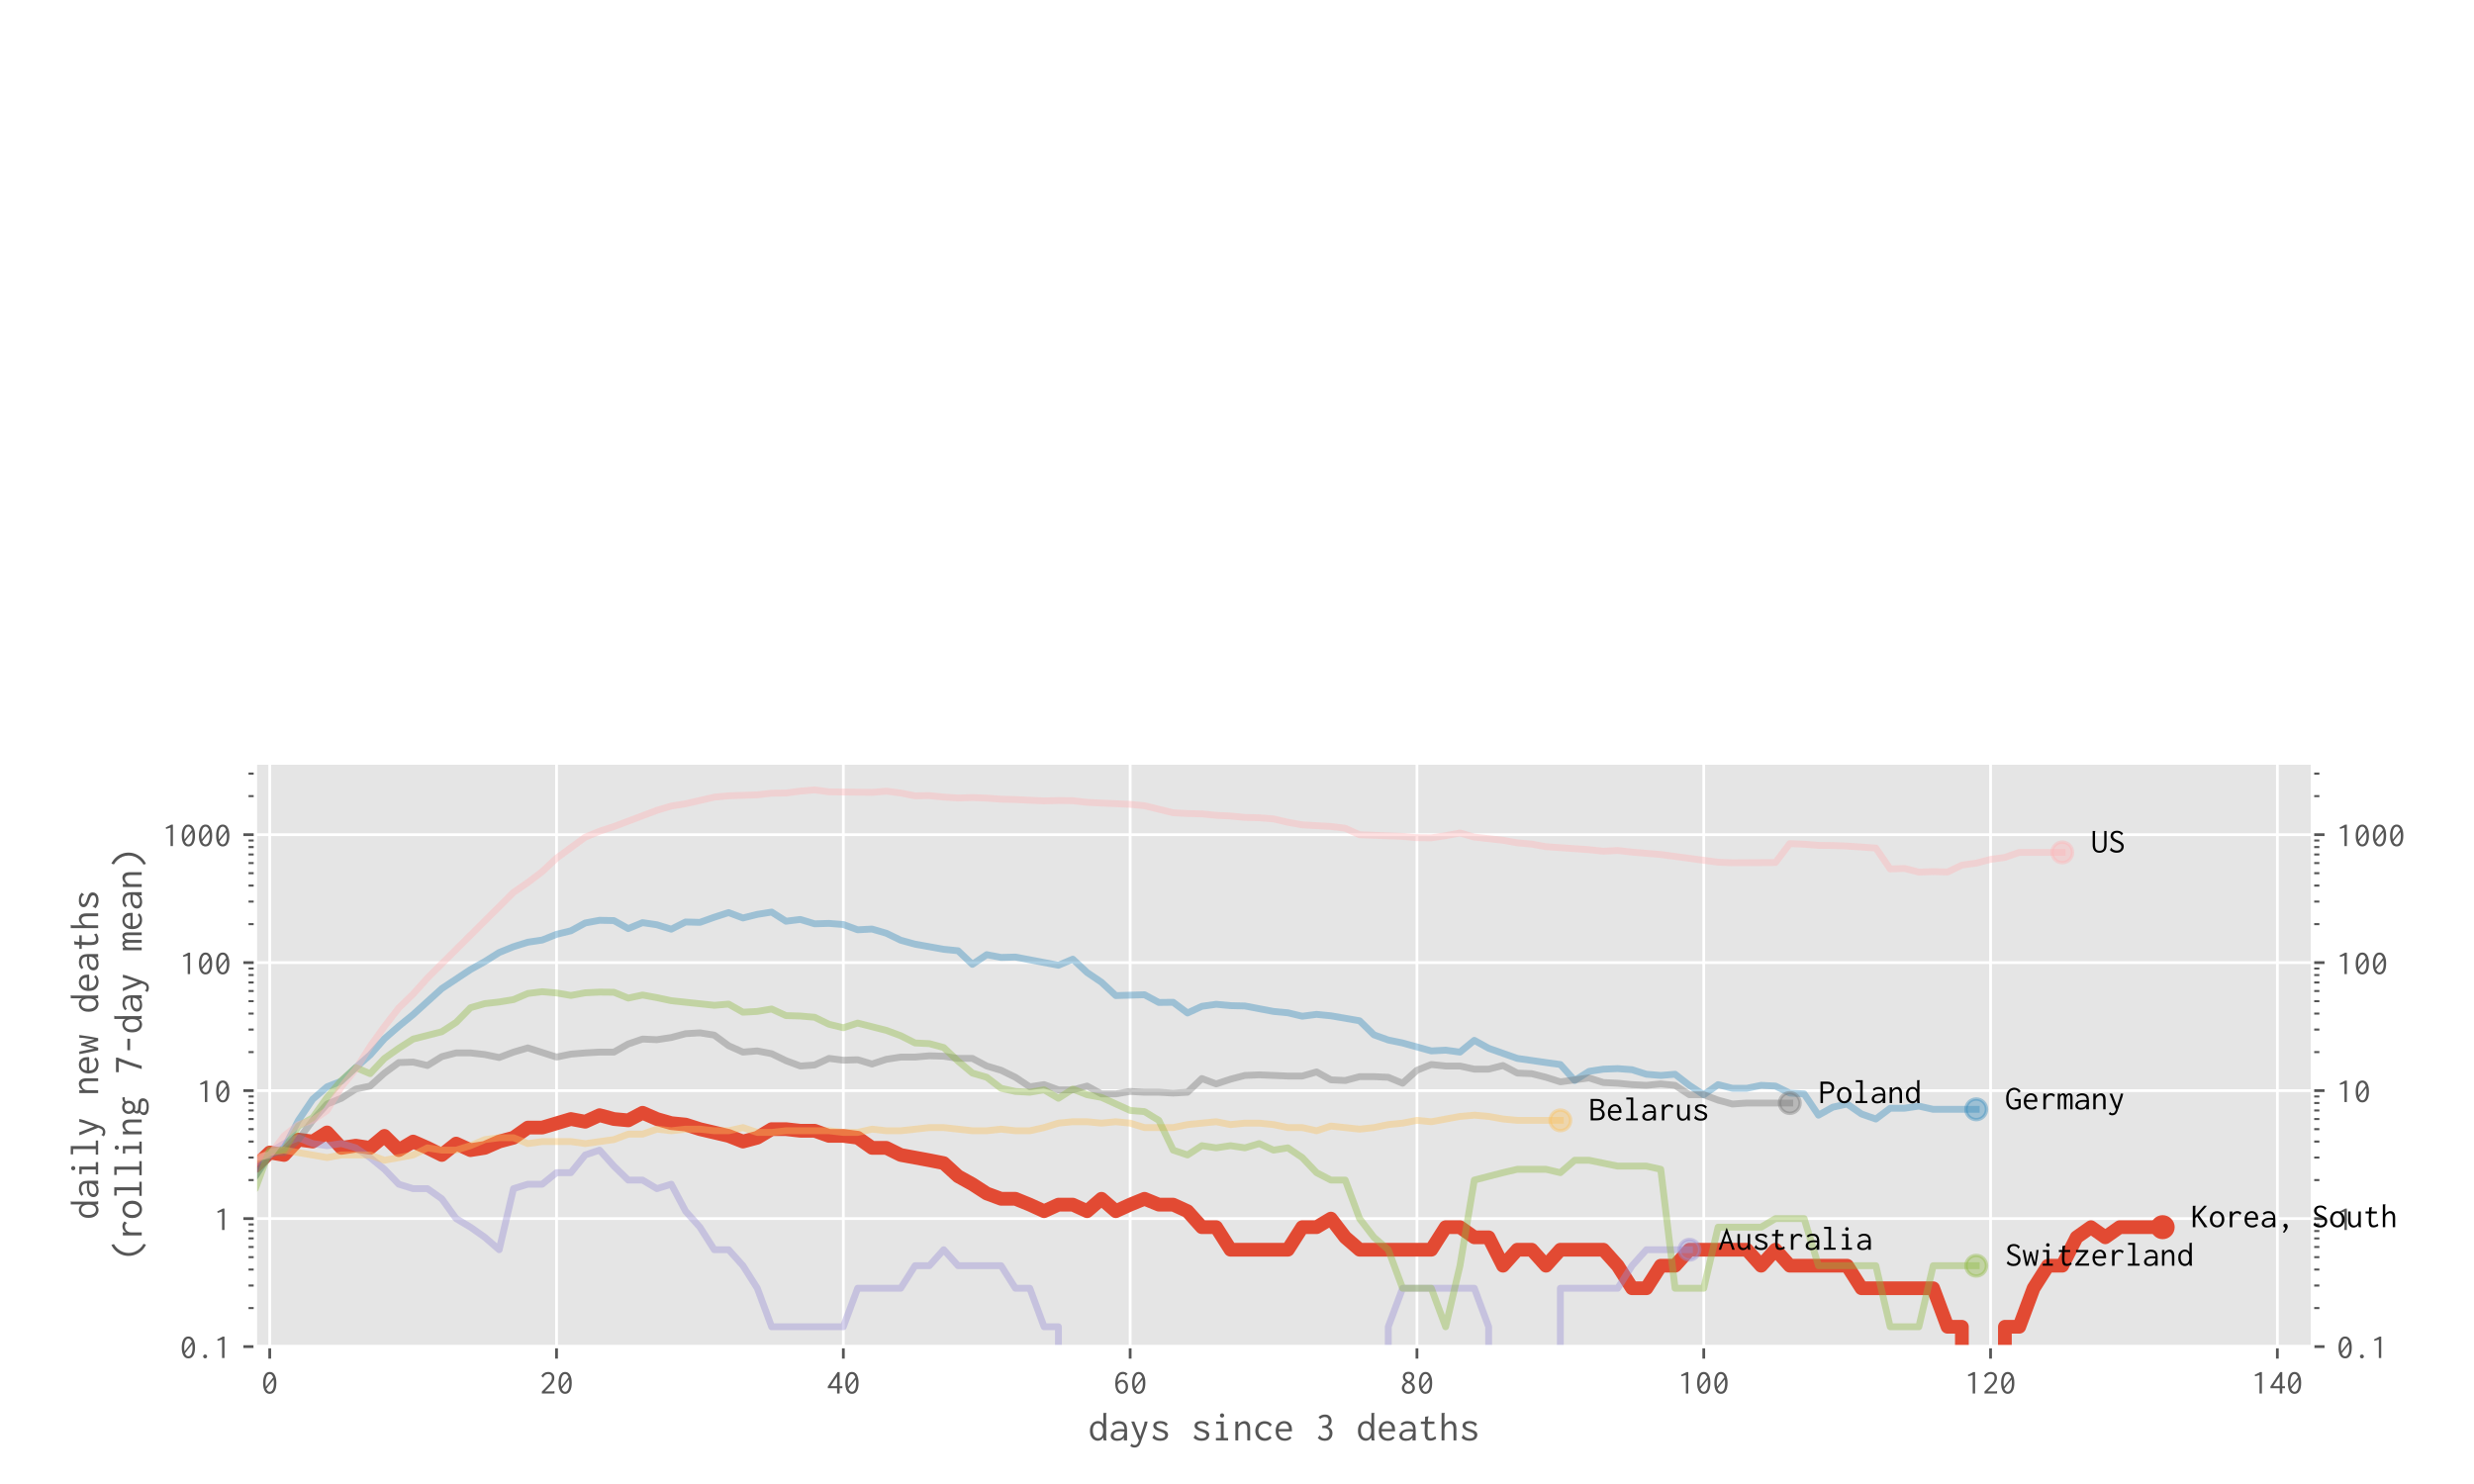 <?xml version="1.0" encoding="utf-8" standalone="no"?>
<!DOCTYPE svg PUBLIC "-//W3C//DTD SVG 1.1//EN"
  "http://www.w3.org/Graphics/SVG/1.1/DTD/svg11.dtd">
<!-- Created with matplotlib (https://matplotlib.org/) -->
<svg height="432pt" version="1.1" viewBox="0 0 720 432" width="720pt" xmlns="http://www.w3.org/2000/svg" xmlns:xlink="http://www.w3.org/1999/xlink">
 <defs>
  <style type="text/css">
*{stroke-linecap:butt;stroke-linejoin:round;}
  </style>
 </defs>
 <g id="figure_1">
  <g id="patch_1">
   <path d="M 0 432 
L 720 432 
L 720 0 
L 0 0 
z
" style="fill:#ffffff;"/>
  </g>
  <g id="axes_1">
   <g id="patch_2">
    <path d="M 74.325 392 
L 673 392 
L 673 222.127 
L 74.325 222.127 
z
" style="fill:#e5e5e5;"/>
   </g>
   <g id="matplotlib.axis_1">
    <g id="xtick_1">
     <g id="line2d_1">
      <path clip-path="url(#pdf69030c45)" d="M 78.498 392 
L 78.498 222.127 
" style="fill:none;stroke:#ffffff;stroke-linecap:square;stroke-width:0.8;"/>
     </g>
     <g id="line2d_2">
      <defs>
       <path d="M 0 0 
L 0 3.5 
" id="ma90cb67f68" style="stroke:#555555;stroke-width:0.8;"/>
      </defs>
      <g>
       <use style="fill:#555555;stroke:#555555;stroke-width:0.8;" x="78.498" xlink:href="#ma90cb67f68" y="392"/>
      </g>
     </g>
     <g id="text_1">
      <!-- 0 -->
      <defs>
       <path d="M 25 -1.094 
Q 15.703 -1.094 10.703 7.203 
Q 5.703 15.5 5.703 30.797 
Q 5.703 45.594 10.703 54.141 
Q 15.703 62.703 25 62.703 
Q 34.297 62.703 39.297 54.141 
Q 44.297 45.594 44.297 30.797 
Q 44.297 15.5 39.297 7.203 
Q 34.297 -1.094 25 -1.094 
z
M 12.906 30.797 
Q 12.906 24.406 13.797 19.406 
L 35 46.703 
Q 33.5 51.406 30.953 54 
Q 28.406 56.594 25 56.594 
Q 19.297 56.594 16.094 49.594 
Q 12.906 42.594 12.906 30.797 
z
M 25 5 
Q 30.703 5 33.891 11.703 
Q 37.094 18.406 37.094 30.797 
Q 37.094 36.297 36.406 40.797 
L 15.203 13.906 
Q 18.297 5 25 5 
z
" id="Inconsolata-Regular-48"/>
      </defs>
      <g style="fill:#555555;" transform="translate(75.998 405.65)scale(0.1 -0.1)">
       <use xlink:href="#Inconsolata-Regular-48"/>
      </g>
     </g>
    </g>
    <g id="xtick_2">
     <g id="line2d_3">
      <path clip-path="url(#pdf69030c45)" d="M 161.967 392 
L 161.967 222.127 
" style="fill:none;stroke:#ffffff;stroke-linecap:square;stroke-width:0.8;"/>
     </g>
     <g id="line2d_4">
      <g>
       <use style="fill:#555555;stroke:#555555;stroke-width:0.8;" x="161.967" xlink:href="#ma90cb67f68" y="392"/>
      </g>
     </g>
     <g id="text_2">
      <!-- 20 -->
      <defs>
       <path d="M 7.297 5.594 
Q 14 12.5 19.391 17.844 
Q 24.797 23.203 28.594 27.641 
Q 32.406 32.094 34.406 36.297 
Q 36.406 40.5 36.406 45.094 
Q 36.406 51.594 33.297 54.094 
Q 30.203 56.594 25.797 56.594 
Q 22.203 56.594 19.047 55.047 
Q 15.906 53.5 13.297 50.297 
Q 12.406 48.906 12.203 48.156 
Q 12 47.406 12.094 46.594 
L 11.703 46.094 
L 10.906 46.594 
L 5.797 50.594 
Q 8.797 56.406 14.047 59.547 
Q 19.297 62.703 25.703 62.703 
Q 33.594 62.703 38.594 57.953 
Q 43.594 53.203 43.594 44.906 
Q 43.594 39.703 41.297 35 
Q 39 30.297 35.141 25.688 
Q 31.297 21.094 26.391 16.297 
Q 21.5 11.5 16.297 6.094 
L 39.5 6.094 
Q 41.203 6.094 41.891 6.297 
Q 42.594 6.5 43.203 7.094 
L 43.906 7.094 
L 43.906 0 
L 7.297 0 
z
" id="Inconsolata-Regular-50"/>
      </defs>
      <g style="fill:#555555;" transform="translate(156.967 405.65)scale(0.1 -0.1)">
       <use xlink:href="#Inconsolata-Regular-50"/>
       <use x="50" xlink:href="#Inconsolata-Regular-48"/>
      </g>
     </g>
    </g>
    <g id="xtick_3">
     <g id="line2d_5">
      <path clip-path="url(#pdf69030c45)" d="M 245.435 392 
L 245.435 222.127 
" style="fill:none;stroke:#ffffff;stroke-linecap:square;stroke-width:0.8;"/>
     </g>
     <g id="line2d_6">
      <g>
       <use style="fill:#555555;stroke:#555555;stroke-width:0.8;" x="245.435" xlink:href="#ma90cb67f68" y="392"/>
      </g>
     </g>
     <g id="text_3">
      <!-- 40 -->
      <defs>
       <path d="M 31.797 0 
L 31.797 15.297 
L 4.797 15.297 
L 4.797 20.406 
L 33.297 62.406 
L 39.203 62.406 
L 39.203 21.094 
L 47.203 21.094 
L 47.203 15.203 
L 39.203 15.203 
L 39.203 0 
z
M 12.906 21.203 
L 31.797 21.203 
L 31.797 49.797 
z
" id="Inconsolata-Regular-52"/>
      </defs>
      <g style="fill:#555555;" transform="translate(240.435 405.65)scale(0.1 -0.1)">
       <use xlink:href="#Inconsolata-Regular-52"/>
       <use x="50" xlink:href="#Inconsolata-Regular-48"/>
      </g>
     </g>
    </g>
    <g id="xtick_4">
     <g id="line2d_7">
      <path clip-path="url(#pdf69030c45)" d="M 328.903 392 
L 328.903 222.127 
" style="fill:none;stroke:#ffffff;stroke-linecap:square;stroke-width:0.8;"/>
     </g>
     <g id="line2d_8">
      <g>
       <use style="fill:#555555;stroke:#555555;stroke-width:0.8;" x="328.903" xlink:href="#ma90cb67f68" y="392"/>
      </g>
     </g>
     <g id="text_4">
      <!-- 60 -->
      <defs>
       <path d="M 26.094 -1 
Q 16.797 -1 11.75 6.891 
Q 6.703 14.797 6.703 28.406 
Q 6.703 45.203 12.703 54.094 
Q 18.703 63 28.703 63 
Q 36.594 63 42.406 57.297 
L 38 52.297 
L 37.297 51.5 
L 36.797 52 
Q 36.703 52.797 36.344 53.5 
Q 36 54.203 34.703 55.297 
Q 32.5 56.797 28.906 56.797 
Q 26.906 56.797 24.297 55.844 
Q 21.703 54.906 19.297 52.297 
Q 16.906 49.703 15.297 44.953 
Q 13.703 40.203 13.594 32.703 
Q 15.703 36.203 19.25 38.203 
Q 22.797 40.203 26.797 40.203 
Q 31.5 40.203 35.344 37.641 
Q 39.203 35.094 41.547 30.547 
Q 43.906 26 43.906 19.797 
Q 43.906 13.594 41.5 8.891 
Q 39.094 4.203 35.094 1.594 
Q 31.094 -1 26.094 -1 
z
M 26.406 5.203 
Q 30.703 5.203 33.891 8.891 
Q 37.094 12.594 37.094 19.703 
Q 37.094 24.703 35.438 27.891 
Q 33.797 31.094 31.297 32.594 
Q 28.797 34.094 26.203 34.094 
Q 22.594 34.094 19.297 31.641 
Q 16 29.203 14 25.703 
Q 13.594 22.297 14.25 18.688 
Q 14.906 15.094 16.547 12.047 
Q 18.203 9 20.703 7.094 
Q 23.203 5.203 26.406 5.203 
z
" id="Inconsolata-Regular-54"/>
      </defs>
      <g style="fill:#555555;" transform="translate(323.903 405.65)scale(0.1 -0.1)">
       <use xlink:href="#Inconsolata-Regular-54"/>
       <use x="50" xlink:href="#Inconsolata-Regular-48"/>
      </g>
     </g>
    </g>
    <g id="xtick_5">
     <g id="line2d_9">
      <path clip-path="url(#pdf69030c45)" d="M 412.371 392 
L 412.371 222.127 
" style="fill:none;stroke:#ffffff;stroke-linecap:square;stroke-width:0.8;"/>
     </g>
     <g id="line2d_10">
      <g>
       <use style="fill:#555555;stroke:#555555;stroke-width:0.8;" x="412.371" xlink:href="#ma90cb67f68" y="392"/>
      </g>
     </g>
     <g id="text_5">
      <!-- 80 -->
      <defs>
       <path d="M 25 -1 
Q 19.094 -1 14.844 1.25 
Q 10.594 3.5 8.297 7.297 
Q 6 11.094 6 15.703 
Q 6 21.094 9.391 25.797 
Q 12.797 30.5 18.5 33.094 
Q 14.203 35.297 11.594 39.25 
Q 9 43.203 9 47.703 
Q 9 54.094 13.141 58.594 
Q 17.297 63.094 25.5 63.094 
Q 31.297 63.094 34.891 61.094 
Q 38.5 59.094 40.25 55.75 
Q 42 52.406 42 48.297 
Q 42 43.797 39.297 39.75 
Q 36.594 35.703 32.094 33.297 
Q 37.5 30.797 40.797 26.141 
Q 44.094 21.5 44.094 16.094 
Q 44.094 11.203 41.75 7.344 
Q 39.406 3.5 35.156 1.25 
Q 30.906 -1 25 -1 
z
M 26.703 35.797 
Q 30.406 37.797 32.797 41.188 
Q 35.203 44.594 35.203 48.094 
Q 35.203 51.594 32.75 54.391 
Q 30.297 57.203 25.297 57.203 
Q 20.406 57.203 18.047 54.5 
Q 15.703 51.797 15.703 48.406 
Q 15.703 43.797 18.891 41.047 
Q 22.094 38.297 26.703 35.797 
z
M 25.203 5.297 
Q 31 5.297 34 8.438 
Q 37 11.594 37 16.094 
Q 37 20.703 33.391 24.547 
Q 29.797 28.406 23.703 30.297 
Q 19.203 28.406 16.203 24.656 
Q 13.203 20.906 13.203 16.406 
Q 13.203 11.906 16.344 8.594 
Q 19.5 5.297 25.203 5.297 
z
" id="Inconsolata-Regular-56"/>
      </defs>
      <g style="fill:#555555;" transform="translate(407.371 405.65)scale(0.1 -0.1)">
       <use xlink:href="#Inconsolata-Regular-56"/>
       <use x="50" xlink:href="#Inconsolata-Regular-48"/>
      </g>
     </g>
    </g>
    <g id="xtick_6">
     <g id="line2d_11">
      <path clip-path="url(#pdf69030c45)" d="M 495.839 392 
L 495.839 222.127 
" style="fill:none;stroke:#ffffff;stroke-linecap:square;stroke-width:0.8;"/>
     </g>
     <g id="line2d_12">
      <g>
       <use style="fill:#555555;stroke:#555555;stroke-width:0.8;" x="495.839" xlink:href="#ma90cb67f68" y="392"/>
      </g>
     </g>
     <g id="text_6">
      <!-- 100 -->
      <defs>
       <path d="M 23 0 
L 23 53.703 
L 10.406 50 
L 8.797 53.906 
L 25.094 62.406 
L 30 62.406 
L 30 0 
z
" id="Inconsolata-Regular-49"/>
      </defs>
      <g style="fill:#555555;" transform="translate(488.339 405.65)scale(0.1 -0.1)">
       <use xlink:href="#Inconsolata-Regular-49"/>
       <use x="50" xlink:href="#Inconsolata-Regular-48"/>
       <use x="100" xlink:href="#Inconsolata-Regular-48"/>
      </g>
     </g>
    </g>
    <g id="xtick_7">
     <g id="line2d_13">
      <path clip-path="url(#pdf69030c45)" d="M 579.307 392 
L 579.307 222.127 
" style="fill:none;stroke:#ffffff;stroke-linecap:square;stroke-width:0.8;"/>
     </g>
     <g id="line2d_14">
      <g>
       <use style="fill:#555555;stroke:#555555;stroke-width:0.8;" x="579.307" xlink:href="#ma90cb67f68" y="392"/>
      </g>
     </g>
     <g id="text_7">
      <!-- 120 -->
      <g style="fill:#555555;" transform="translate(571.807 405.65)scale(0.1 -0.1)">
       <use xlink:href="#Inconsolata-Regular-49"/>
       <use x="50" xlink:href="#Inconsolata-Regular-50"/>
       <use x="100" xlink:href="#Inconsolata-Regular-48"/>
      </g>
     </g>
    </g>
    <g id="xtick_8">
     <g id="line2d_15">
      <path clip-path="url(#pdf69030c45)" d="M 662.775 392 
L 662.775 222.127 
" style="fill:none;stroke:#ffffff;stroke-linecap:square;stroke-width:0.8;"/>
     </g>
     <g id="line2d_16">
      <g>
       <use style="fill:#555555;stroke:#555555;stroke-width:0.8;" x="662.775" xlink:href="#ma90cb67f68" y="392"/>
      </g>
     </g>
     <g id="text_8">
      <!-- 140 -->
      <g style="fill:#555555;" transform="translate(655.275 405.65)scale(0.1 -0.1)">
       <use xlink:href="#Inconsolata-Regular-49"/>
       <use x="50" xlink:href="#Inconsolata-Regular-52"/>
       <use x="100" xlink:href="#Inconsolata-Regular-48"/>
      </g>
     </g>
    </g>
    <g id="text_9">
     <!-- days since 3 deaths -->
     <defs>
      <path d="M 23.406 -1 
Q 18.797 -1 14.438 1.641 
Q 10.094 4.297 7.297 9.688 
Q 4.5 15.094 4.5 23.297 
Q 4.5 31.703 7.391 36.891 
Q 10.297 42.094 14.75 44.5 
Q 19.203 46.906 23.797 46.906 
Q 28.5 46.906 31.953 44.75 
Q 35.406 42.594 37.094 39 
L 37.094 66.5 
L 44.703 66.5 
L 44.703 65.797 
Q 44.094 65.203 43.938 64.5 
Q 43.797 63.797 43.797 62.094 
L 43.906 7.094 
Q 43.906 5.297 44.047 3.547 
Q 44.203 1.797 44.906 0 
L 37.797 0 
Q 37.094 1.797 36.938 3.547 
Q 36.797 5.297 36.797 7.094 
Q 34.594 3.406 31.188 1.203 
Q 27.797 -1 23.406 -1 
z
M 24.5 5.297 
Q 28.906 5.297 31.547 7.688 
Q 34.203 10.094 35.344 14.141 
Q 36.5 18.203 36.5 23.094 
Q 36.5 30.797 33.5 35.891 
Q 30.5 41 23.906 41 
Q 17.797 41 14.641 36.5 
Q 11.5 32 11.5 24.406 
Q 11.5 15.797 14.797 10.547 
Q 18.094 5.297 24.5 5.297 
z
" id="Inconsolata-Regular-100"/>
      <path d="M 21.094 -1.094 
Q 13.297 -1.094 9.094 2.453 
Q 4.906 6 4.906 11.5 
Q 4.906 16.406 8 19.953 
Q 11.094 23.5 16.344 25.453 
Q 21.594 27.406 27.906 27.406 
Q 30.203 27.406 32.75 27.297 
Q 35.297 27.203 38.203 26.797 
Q 37.594 34.797 34.047 37.797 
Q 30.5 40.797 23.906 40.797 
Q 20.594 40.797 17.391 39.547 
Q 14.203 38.297 11.594 35.703 
L 8.094 40.297 
Q 11.297 43.5 15.5 45.094 
Q 19.703 46.703 24.406 46.703 
Q 30.5 46.703 35 44.703 
Q 39.5 42.703 42 37.797 
Q 44.5 32.906 44.5 24.297 
L 44.5 0 
L 36.703 0 
L 36.703 7 
Q 35 3.703 32.344 1.953 
Q 29.703 0.203 26.75 -0.438 
Q 23.797 -1.094 21.094 -1.094 
z
M 12.094 11.906 
Q 12.094 7.594 14.891 6 
Q 17.703 4.406 21.797 4.406 
Q 29.203 4.406 33.5 8.75 
Q 37.797 13.094 38.203 21.297 
Q 33 22 28.5 22 
Q 21.297 22 16.688 19.594 
Q 12.094 17.203 12.094 11.906 
z
" id="Inconsolata-Regular-97"/>
      <path d="M 12.703 -17.406 
Q 6.297 -17.406 2.203 -13.5 
L 5.297 -8.594 
L 5.906 -7.703 
L 6.5 -8.094 
Q 6.703 -8.906 7.203 -9.453 
Q 7.703 -10 9.094 -10.906 
Q 10.906 -11.5 13.094 -11.5 
Q 17 -11.5 19.203 -8.75 
Q 21.406 -6 23.297 -0.297 
L 4.594 45.703 
L 12.094 45.703 
L 26.297 9.094 
L 32.297 27.5 
Q 33.797 32.094 35.188 36.594 
Q 36.594 41.094 37.094 45.703 
L 44.297 45.703 
Q 43.594 41.094 42.094 36.391 
Q 40.594 31.703 38.906 27 
L 27.5 -5.203 
Q 25.094 -11.906 21.344 -14.656 
Q 17.594 -17.406 12.703 -17.406 
z
" id="Inconsolata-Regular-121"/>
      <path d="M 25.094 -1 
Q 13.5 -1 5.703 6.203 
L 9.703 13 
L 10.297 13.906 
L 10.906 13.5 
Q 11.094 12.703 11.344 11.844 
Q 11.594 11 12.703 9.797 
Q 14.797 7.703 17.75 6.344 
Q 20.703 5 25.297 5 
Q 30.797 5 33.844 6.953 
Q 36.906 8.906 36.906 12.297 
Q 36.906 15.203 34.344 17.094 
Q 31.797 19 25.406 21.094 
Q 17.5 23.406 12.844 26.797 
Q 8.203 30.203 8.203 35.297 
Q 8.203 40.5 12.453 43.641 
Q 16.703 46.797 25 46.797 
Q 31.406 46.797 35.594 45 
Q 39.797 43.203 43.203 39.594 
L 39.094 34.594 
L 38.406 33.797 
L 37.906 34.297 
Q 37.797 35.094 37.438 35.844 
Q 37.094 36.594 36 37.703 
Q 33.703 39.5 30.797 40.453 
Q 27.906 41.406 25.203 41.406 
Q 21.203 41.406 18.297 40 
Q 15.406 38.594 15.406 35.703 
Q 15.406 34.203 16.453 32.75 
Q 17.5 31.297 20.297 29.844 
Q 23.094 28.406 28.297 26.906 
Q 36.906 24.297 40.453 21.25 
Q 44 18.203 44 13.297 
Q 44 9.5 41.953 6.203 
Q 39.906 2.906 35.703 0.953 
Q 31.5 -1 25.094 -1 
z
" id="Inconsolata-Regular-115"/>
      <path id="Inconsolata-Regular-32"/>
      <path d="M 10 0 
L 10 5.797 
L 21.703 5.797 
L 21.703 39.906 
L 10.594 39.906 
L 10.594 45.703 
L 28.906 45.703 
L 28.906 5.797 
L 39.594 5.797 
L 39.594 0 
z
M 24.906 55.297 
Q 22.797 55.297 21.297 56.797 
Q 19.797 58.297 19.797 60.406 
Q 19.797 62.594 21.25 64.094 
Q 22.703 65.594 24.906 65.594 
Q 27 65.594 28.547 64.047 
Q 30.094 62.5 30.094 60.406 
Q 30.094 58.297 28.547 56.797 
Q 27 55.297 24.906 55.297 
z
" id="Inconsolata-Regular-105"/>
      <path d="M 7.203 0 
L 7.203 45.703 
L 14.203 45.703 
L 14.203 37.594 
Q 16.797 41.797 20.938 44.297 
Q 25.094 46.797 29.703 46.797 
Q 35.297 46.797 39.188 42.438 
Q 43.094 38.094 43.094 27.703 
L 43.094 0 
L 36.094 0 
L 36.094 27.5 
Q 36.094 34.703 33.641 37.594 
Q 31.203 40.5 27.703 40.5 
Q 24.703 40.5 21.547 38.75 
Q 18.406 37 16.297 33.844 
Q 14.203 30.703 14.203 26.297 
L 14.203 0 
z
" id="Inconsolata-Regular-110"/>
      <path d="M 28.5 -1.094 
Q 21.906 -1.094 16.703 2 
Q 11.5 5.094 8.547 10.5 
Q 5.594 15.906 5.594 22.797 
Q 5.594 29.703 8.547 35.047 
Q 11.5 40.406 16.641 43.5 
Q 21.797 46.594 28.406 46.594 
Q 34 46.594 38.453 44.344 
Q 42.906 42.094 45.703 38.094 
L 41.203 33.703 
L 40.5 33 
L 40 33.5 
Q 40 34.297 39.641 35 
Q 39.297 35.703 38.094 36.906 
Q 35.906 38.906 33.406 39.703 
Q 30.906 40.5 27.594 40.5 
Q 23.797 40.5 20.438 38.391 
Q 17.094 36.297 15.047 32.438 
Q 13 28.594 13 23.297 
Q 13 18.203 15.047 14.141 
Q 17.094 10.094 20.688 7.75 
Q 24.297 5.406 28.906 5.406 
Q 35.797 5.406 40.797 11 
L 45 6.094 
Q 38.297 -1.094 28.5 -1.094 
z
" id="Inconsolata-Regular-99"/>
      <path d="M 27.203 -1 
Q 17.203 -1 11.047 5.094 
Q 4.906 11.203 4.906 22.703 
Q 4.906 30.5 7.75 35.844 
Q 10.594 41.203 15.344 44 
Q 20.094 46.797 25.906 46.797 
Q 31.094 46.797 35.297 44.5 
Q 39.5 42.203 42 37.391 
Q 44.5 32.594 44.5 25.094 
Q 44.5 24.297 44.453 23.438 
Q 44.406 22.594 44.297 21.797 
L 11.797 21.797 
Q 12.203 13 16.75 8.891 
Q 21.297 4.797 27.406 4.797 
Q 34.594 4.797 39.203 9.906 
L 43.203 6 
Q 37.406 -1 27.203 -1 
z
M 12.094 27.406 
L 37.203 27.406 
Q 37.203 33.797 33.953 37.547 
Q 30.703 41.297 25.406 41.297 
Q 20.703 41.297 16.891 37.938 
Q 13.094 34.594 12.094 27.406 
z
" id="Inconsolata-Regular-101"/>
      <path d="M 24 -1.094 
Q 19.094 -1.094 14.594 0.703 
Q 10.094 2.5 6.906 6 
L 11.5 11.5 
L 12.203 12.297 
L 12.703 11.797 
Q 12.797 11 13.094 10.25 
Q 13.406 9.5 14.5 8.297 
Q 16.203 6.797 18.391 5.844 
Q 20.594 4.906 23.703 4.906 
Q 29.703 4.906 32.594 8.406 
Q 35.5 11.906 35.5 17.406 
Q 35.5 24.5 30.75 27.453 
Q 26 30.406 18 29.594 
L 18 35.203 
Q 24.5 35.203 27.797 36.891 
Q 31.094 38.594 32.25 41.438 
Q 33.406 44.297 33.406 47.5 
Q 33.406 51.797 30.953 54.25 
Q 28.5 56.703 24.5 56.703 
Q 21.5 56.703 18.641 55.703 
Q 15.797 54.703 13.094 52.094 
L 8.906 56.297 
Q 12.297 59.797 16.344 61.25 
Q 20.406 62.703 24.406 62.703 
Q 32 62.703 36.297 58.391 
Q 40.594 54.094 40.594 47.203 
Q 40.594 42.297 38.188 38.438 
Q 35.797 34.594 30.797 33 
Q 36.094 31.297 39.391 27.391 
Q 42.703 23.5 42.703 17.094 
Q 42.703 12.203 40.547 8.047 
Q 38.406 3.906 34.25 1.406 
Q 30.094 -1.094 24 -1.094 
z
" id="Inconsolata-Regular-51"/>
      <path d="M 29.906 -0.703 
Q 24 -0.703 20.953 2 
Q 17.906 4.703 16.906 10.344 
Q 15.906 16 16.203 24.797 
L 16.797 39.797 
L 7 39.797 
L 7 45.703 
L 17 45.703 
L 17.406 57.406 
L 24.906 58.297 
L 25.906 58.406 
L 26 57.703 
Q 25.5 57 25.141 56.297 
Q 24.797 55.594 24.594 53.906 
L 23.906 45.703 
L 39.906 45.703 
L 39.906 39.797 
L 24 39.797 
L 23.297 24.297 
Q 23 16.703 23.703 12.547 
Q 24.406 8.406 26.203 6.844 
Q 28 5.297 31 5.297 
Q 34.297 5.297 36.844 6.594 
Q 39.406 7.906 42.203 9.906 
L 44.406 4.203 
Q 41 1.703 37.391 0.5 
Q 33.797 -0.703 29.906 -0.703 
z
" id="Inconsolata-Regular-116"/>
      <path d="M 7.297 66.5 
L 15.203 66.5 
L 15.203 65.797 
Q 14.594 65.203 14.438 64.5 
Q 14.297 63.797 14.297 62.094 
L 14.297 37.594 
Q 17 41.797 21.047 44.297 
Q 25.094 46.797 29.297 46.797 
Q 35.5 46.797 39.344 42.438 
Q 43.203 38.094 43.203 27.703 
L 43.203 0 
L 36.203 0 
L 36.203 27.5 
Q 36.203 34.703 33.75 37.594 
Q 31.297 40.5 27.797 40.5 
Q 24.797 40.5 21.641 38.797 
Q 18.5 37.094 16.391 33.938 
Q 14.297 30.797 14.297 26.297 
L 14.297 0 
L 7.297 0 
z
" id="Inconsolata-Regular-104"/>
     </defs>
     <g style="fill:#555555;" transform="translate(316.663 419.3)scale(0.12 -0.12)">
      <use xlink:href="#Inconsolata-Regular-100"/>
      <use x="50" xlink:href="#Inconsolata-Regular-97"/>
      <use x="100" xlink:href="#Inconsolata-Regular-121"/>
      <use x="150" xlink:href="#Inconsolata-Regular-115"/>
      <use x="200" xlink:href="#Inconsolata-Regular-32"/>
      <use x="250" xlink:href="#Inconsolata-Regular-115"/>
      <use x="300" xlink:href="#Inconsolata-Regular-105"/>
      <use x="350" xlink:href="#Inconsolata-Regular-110"/>
      <use x="400" xlink:href="#Inconsolata-Regular-99"/>
      <use x="450" xlink:href="#Inconsolata-Regular-101"/>
      <use x="500" xlink:href="#Inconsolata-Regular-32"/>
      <use x="550" xlink:href="#Inconsolata-Regular-51"/>
      <use x="600" xlink:href="#Inconsolata-Regular-32"/>
      <use x="650" xlink:href="#Inconsolata-Regular-100"/>
      <use x="700" xlink:href="#Inconsolata-Regular-101"/>
      <use x="750" xlink:href="#Inconsolata-Regular-97"/>
      <use x="800" xlink:href="#Inconsolata-Regular-116"/>
      <use x="850" xlink:href="#Inconsolata-Regular-104"/>
      <use x="900" xlink:href="#Inconsolata-Regular-115"/>
     </g>
    </g>
   </g>
   <g id="matplotlib.axis_2">
    <g id="ytick_1">
     <g id="line2d_17">
      <path clip-path="url(#pdf69030c45)" d="M 74.325 392 
L 673 392 
" style="fill:none;stroke:#ffffff;stroke-linecap:square;stroke-width:0.8;"/>
     </g>
     <g id="line2d_18">
      <defs>
       <path d="M 0 0 
L -3.5 0 
" id="m4989401b68" style="stroke:#555555;stroke-width:0.8;"/>
      </defs>
      <g>
       <use style="fill:#555555;stroke:#555555;stroke-width:0.8;" x="74.325" xlink:href="#m4989401b68" y="392"/>
      </g>
     </g>
     <g id="line2d_19">
      <defs>
       <path d="M 0 0 
L 3.5 0 
" id="m1122a4f902" style="stroke:#555555;stroke-width:0.8;"/>
      </defs>
      <g>
       <use style="fill:#555555;stroke:#555555;stroke-width:0.8;" x="673" xlink:href="#m1122a4f902" y="392"/>
      </g>
     </g>
     <g id="text_10">
      <!-- 0.1 -->
      <defs>
       <path d="M 23.797 -1.094 
Q 21.406 -1.094 19.703 0.594 
Q 18 2.297 18 4.594 
Q 18 6.906 19.703 8.594 
Q 21.406 10.297 23.797 10.297 
Q 26.094 10.297 27.797 8.594 
Q 29.5 6.906 29.5 4.594 
Q 29.5 2.297 27.797 0.594 
Q 26.094 -1.094 23.797 -1.094 
z
" id="Inconsolata-Regular-46"/>
      </defs>
      <g style="fill:#555555;" transform="translate(52.325 395.325)scale(0.1 -0.1)">
       <use xlink:href="#Inconsolata-Regular-48"/>
       <use x="50" xlink:href="#Inconsolata-Regular-46"/>
       <use x="100" xlink:href="#Inconsolata-Regular-49"/>
      </g>
     </g>
     <g id="text_11">
      <!-- 0.1 -->
      <g style="fill:#555555;" transform="translate(680 395.325)scale(0.1 -0.1)">
       <use xlink:href="#Inconsolata-Regular-48"/>
       <use x="50" xlink:href="#Inconsolata-Regular-46"/>
       <use x="100" xlink:href="#Inconsolata-Regular-49"/>
      </g>
     </g>
    </g>
    <g id="ytick_2">
     <g id="line2d_20">
      <path clip-path="url(#pdf69030c45)" d="M 74.325 354.744 
L 673 354.744 
" style="fill:none;stroke:#ffffff;stroke-linecap:square;stroke-width:0.8;"/>
     </g>
     <g id="line2d_21">
      <g>
       <use style="fill:#555555;stroke:#555555;stroke-width:0.8;" x="74.325" xlink:href="#m4989401b68" y="354.744"/>
      </g>
     </g>
     <g id="line2d_22">
      <g>
       <use style="fill:#555555;stroke:#555555;stroke-width:0.8;" x="673" xlink:href="#m1122a4f902" y="354.744"/>
      </g>
     </g>
     <g id="text_12">
      <!-- 1 -->
      <g style="fill:#555555;" transform="translate(62.325 358.069)scale(0.1 -0.1)">
       <use xlink:href="#Inconsolata-Regular-49"/>
      </g>
     </g>
     <g id="text_13">
      <!-- 1 -->
      <g style="fill:#555555;" transform="translate(680 358.069)scale(0.1 -0.1)">
       <use xlink:href="#Inconsolata-Regular-49"/>
      </g>
     </g>
    </g>
    <g id="ytick_3">
     <g id="line2d_23">
      <path clip-path="url(#pdf69030c45)" d="M 74.325 317.487 
L 673 317.487 
" style="fill:none;stroke:#ffffff;stroke-linecap:square;stroke-width:0.8;"/>
     </g>
     <g id="line2d_24">
      <g>
       <use style="fill:#555555;stroke:#555555;stroke-width:0.8;" x="74.325" xlink:href="#m4989401b68" y="317.487"/>
      </g>
     </g>
     <g id="line2d_25">
      <g>
       <use style="fill:#555555;stroke:#555555;stroke-width:0.8;" x="673" xlink:href="#m1122a4f902" y="317.487"/>
      </g>
     </g>
     <g id="text_14">
      <!-- 10 -->
      <g style="fill:#555555;" transform="translate(57.325 320.812)scale(0.1 -0.1)">
       <use xlink:href="#Inconsolata-Regular-49"/>
       <use x="50" xlink:href="#Inconsolata-Regular-48"/>
      </g>
     </g>
     <g id="text_15">
      <!-- 10 -->
      <g style="fill:#555555;" transform="translate(680 320.812)scale(0.1 -0.1)">
       <use xlink:href="#Inconsolata-Regular-49"/>
       <use x="50" xlink:href="#Inconsolata-Regular-48"/>
      </g>
     </g>
    </g>
    <g id="ytick_4">
     <g id="line2d_26">
      <path clip-path="url(#pdf69030c45)" d="M 74.325 280.231 
L 673 280.231 
" style="fill:none;stroke:#ffffff;stroke-linecap:square;stroke-width:0.8;"/>
     </g>
     <g id="line2d_27">
      <g>
       <use style="fill:#555555;stroke:#555555;stroke-width:0.8;" x="74.325" xlink:href="#m4989401b68" y="280.231"/>
      </g>
     </g>
     <g id="line2d_28">
      <g>
       <use style="fill:#555555;stroke:#555555;stroke-width:0.8;" x="673" xlink:href="#m1122a4f902" y="280.231"/>
      </g>
     </g>
     <g id="text_16">
      <!-- 100 -->
      <g style="fill:#555555;" transform="translate(52.325 283.556)scale(0.1 -0.1)">
       <use xlink:href="#Inconsolata-Regular-49"/>
       <use x="50" xlink:href="#Inconsolata-Regular-48"/>
       <use x="100" xlink:href="#Inconsolata-Regular-48"/>
      </g>
     </g>
     <g id="text_17">
      <!-- 100 -->
      <g style="fill:#555555;" transform="translate(680 283.556)scale(0.1 -0.1)">
       <use xlink:href="#Inconsolata-Regular-49"/>
       <use x="50" xlink:href="#Inconsolata-Regular-48"/>
       <use x="100" xlink:href="#Inconsolata-Regular-48"/>
      </g>
     </g>
    </g>
    <g id="ytick_5">
     <g id="line2d_29">
      <path clip-path="url(#pdf69030c45)" d="M 74.325 242.975 
L 673 242.975 
" style="fill:none;stroke:#ffffff;stroke-linecap:square;stroke-width:0.8;"/>
     </g>
     <g id="line2d_30">
      <g>
       <use style="fill:#555555;stroke:#555555;stroke-width:0.8;" x="74.325" xlink:href="#m4989401b68" y="242.975"/>
      </g>
     </g>
     <g id="line2d_31">
      <g>
       <use style="fill:#555555;stroke:#555555;stroke-width:0.8;" x="673" xlink:href="#m1122a4f902" y="242.975"/>
      </g>
     </g>
     <g id="text_18">
      <!-- 1000 -->
      <g style="fill:#555555;" transform="translate(47.325 246.3)scale(0.1 -0.1)">
       <use xlink:href="#Inconsolata-Regular-49"/>
       <use x="50" xlink:href="#Inconsolata-Regular-48"/>
       <use x="100" xlink:href="#Inconsolata-Regular-48"/>
       <use x="150" xlink:href="#Inconsolata-Regular-48"/>
      </g>
     </g>
     <g id="text_19">
      <!-- 1000 -->
      <g style="fill:#555555;" transform="translate(680 246.3)scale(0.1 -0.1)">
       <use xlink:href="#Inconsolata-Regular-49"/>
       <use x="50" xlink:href="#Inconsolata-Regular-48"/>
       <use x="100" xlink:href="#Inconsolata-Regular-48"/>
       <use x="150" xlink:href="#Inconsolata-Regular-48"/>
      </g>
     </g>
    </g>
    <g id="ytick_6">
     <g id="line2d_32">
      <defs>
       <path d="M 0 0 
L -2 0 
" id="m56d21cfe17" style="stroke:#555555;stroke-width:0.6;"/>
      </defs>
      <g>
       <use style="fill:#555555;stroke:#555555;stroke-width:0.6;" x="74.325" xlink:href="#m56d21cfe17" y="380.785"/>
      </g>
     </g>
     <g id="line2d_33">
      <defs>
       <path d="M 0 0 
L 2 0 
" id="m56247cbddb" style="stroke:#555555;stroke-width:0.6;"/>
      </defs>
      <g>
       <use style="fill:#555555;stroke:#555555;stroke-width:0.6;" x="673" xlink:href="#m56247cbddb" y="380.785"/>
      </g>
     </g>
    </g>
    <g id="ytick_7">
     <g id="line2d_34">
      <g>
       <use style="fill:#555555;stroke:#555555;stroke-width:0.6;" x="74.325" xlink:href="#m56d21cfe17" y="374.224"/>
      </g>
     </g>
     <g id="line2d_35">
      <g>
       <use style="fill:#555555;stroke:#555555;stroke-width:0.6;" x="673" xlink:href="#m56247cbddb" y="374.224"/>
      </g>
     </g>
    </g>
    <g id="ytick_8">
     <g id="line2d_36">
      <g>
       <use style="fill:#555555;stroke:#555555;stroke-width:0.6;" x="74.325" xlink:href="#m56d21cfe17" y="369.569"/>
      </g>
     </g>
     <g id="line2d_37">
      <g>
       <use style="fill:#555555;stroke:#555555;stroke-width:0.6;" x="673" xlink:href="#m56247cbddb" y="369.569"/>
      </g>
     </g>
    </g>
    <g id="ytick_9">
     <g id="line2d_38">
      <g>
       <use style="fill:#555555;stroke:#555555;stroke-width:0.6;" x="74.325" xlink:href="#m56d21cfe17" y="365.959"/>
      </g>
     </g>
     <g id="line2d_39">
      <g>
       <use style="fill:#555555;stroke:#555555;stroke-width:0.6;" x="673" xlink:href="#m56247cbddb" y="365.959"/>
      </g>
     </g>
    </g>
    <g id="ytick_10">
     <g id="line2d_40">
      <g>
       <use style="fill:#555555;stroke:#555555;stroke-width:0.6;" x="74.325" xlink:href="#m56d21cfe17" y="363.009"/>
      </g>
     </g>
     <g id="line2d_41">
      <g>
       <use style="fill:#555555;stroke:#555555;stroke-width:0.6;" x="673" xlink:href="#m56247cbddb" y="363.009"/>
      </g>
     </g>
    </g>
    <g id="ytick_11">
     <g id="line2d_42">
      <g>
       <use style="fill:#555555;stroke:#555555;stroke-width:0.6;" x="74.325" xlink:href="#m56d21cfe17" y="360.515"/>
      </g>
     </g>
     <g id="line2d_43">
      <g>
       <use style="fill:#555555;stroke:#555555;stroke-width:0.6;" x="673" xlink:href="#m56247cbddb" y="360.515"/>
      </g>
     </g>
    </g>
    <g id="ytick_12">
     <g id="line2d_44">
      <g>
       <use style="fill:#555555;stroke:#555555;stroke-width:0.6;" x="74.325" xlink:href="#m56d21cfe17" y="358.354"/>
      </g>
     </g>
     <g id="line2d_45">
      <g>
       <use style="fill:#555555;stroke:#555555;stroke-width:0.6;" x="673" xlink:href="#m56247cbddb" y="358.354"/>
      </g>
     </g>
    </g>
    <g id="ytick_13">
     <g id="line2d_46">
      <g>
       <use style="fill:#555555;stroke:#555555;stroke-width:0.6;" x="74.325" xlink:href="#m56d21cfe17" y="356.448"/>
      </g>
     </g>
     <g id="line2d_47">
      <g>
       <use style="fill:#555555;stroke:#555555;stroke-width:0.6;" x="673" xlink:href="#m56247cbddb" y="356.448"/>
      </g>
     </g>
    </g>
    <g id="ytick_14">
     <g id="line2d_48">
      <g>
       <use style="fill:#555555;stroke:#555555;stroke-width:0.6;" x="74.325" xlink:href="#m56d21cfe17" y="343.528"/>
      </g>
     </g>
     <g id="line2d_49">
      <g>
       <use style="fill:#555555;stroke:#555555;stroke-width:0.6;" x="673" xlink:href="#m56247cbddb" y="343.528"/>
      </g>
     </g>
    </g>
    <g id="ytick_15">
     <g id="line2d_50">
      <g>
       <use style="fill:#555555;stroke:#555555;stroke-width:0.6;" x="74.325" xlink:href="#m56d21cfe17" y="336.968"/>
      </g>
     </g>
     <g id="line2d_51">
      <g>
       <use style="fill:#555555;stroke:#555555;stroke-width:0.6;" x="673" xlink:href="#m56247cbddb" y="336.968"/>
      </g>
     </g>
    </g>
    <g id="ytick_16">
     <g id="line2d_52">
      <g>
       <use style="fill:#555555;stroke:#555555;stroke-width:0.6;" x="74.325" xlink:href="#m56d21cfe17" y="332.313"/>
      </g>
     </g>
     <g id="line2d_53">
      <g>
       <use style="fill:#555555;stroke:#555555;stroke-width:0.6;" x="673" xlink:href="#m56247cbddb" y="332.313"/>
      </g>
     </g>
    </g>
    <g id="ytick_17">
     <g id="line2d_54">
      <g>
       <use style="fill:#555555;stroke:#555555;stroke-width:0.6;" x="74.325" xlink:href="#m56d21cfe17" y="328.703"/>
      </g>
     </g>
     <g id="line2d_55">
      <g>
       <use style="fill:#555555;stroke:#555555;stroke-width:0.6;" x="673" xlink:href="#m56247cbddb" y="328.703"/>
      </g>
     </g>
    </g>
    <g id="ytick_18">
     <g id="line2d_56">
      <g>
       <use style="fill:#555555;stroke:#555555;stroke-width:0.6;" x="74.325" xlink:href="#m56d21cfe17" y="325.753"/>
      </g>
     </g>
     <g id="line2d_57">
      <g>
       <use style="fill:#555555;stroke:#555555;stroke-width:0.6;" x="673" xlink:href="#m56247cbddb" y="325.753"/>
      </g>
     </g>
    </g>
    <g id="ytick_19">
     <g id="line2d_58">
      <g>
       <use style="fill:#555555;stroke:#555555;stroke-width:0.6;" x="74.325" xlink:href="#m56d21cfe17" y="323.259"/>
      </g>
     </g>
     <g id="line2d_59">
      <g>
       <use style="fill:#555555;stroke:#555555;stroke-width:0.6;" x="673" xlink:href="#m56247cbddb" y="323.259"/>
      </g>
     </g>
    </g>
    <g id="ytick_20">
     <g id="line2d_60">
      <g>
       <use style="fill:#555555;stroke:#555555;stroke-width:0.6;" x="74.325" xlink:href="#m56d21cfe17" y="321.098"/>
      </g>
     </g>
     <g id="line2d_61">
      <g>
       <use style="fill:#555555;stroke:#555555;stroke-width:0.6;" x="673" xlink:href="#m56247cbddb" y="321.098"/>
      </g>
     </g>
    </g>
    <g id="ytick_21">
     <g id="line2d_62">
      <g>
       <use style="fill:#555555;stroke:#555555;stroke-width:0.6;" x="74.325" xlink:href="#m56d21cfe17" y="319.192"/>
      </g>
     </g>
     <g id="line2d_63">
      <g>
       <use style="fill:#555555;stroke:#555555;stroke-width:0.6;" x="673" xlink:href="#m56247cbddb" y="319.192"/>
      </g>
     </g>
    </g>
    <g id="ytick_22">
     <g id="line2d_64">
      <g>
       <use style="fill:#555555;stroke:#555555;stroke-width:0.6;" x="74.325" xlink:href="#m56d21cfe17" y="306.272"/>
      </g>
     </g>
     <g id="line2d_65">
      <g>
       <use style="fill:#555555;stroke:#555555;stroke-width:0.6;" x="673" xlink:href="#m56247cbddb" y="306.272"/>
      </g>
     </g>
    </g>
    <g id="ytick_23">
     <g id="line2d_66">
      <g>
       <use style="fill:#555555;stroke:#555555;stroke-width:0.6;" x="74.325" xlink:href="#m56d21cfe17" y="299.712"/>
      </g>
     </g>
     <g id="line2d_67">
      <g>
       <use style="fill:#555555;stroke:#555555;stroke-width:0.6;" x="673" xlink:href="#m56247cbddb" y="299.712"/>
      </g>
     </g>
    </g>
    <g id="ytick_24">
     <g id="line2d_68">
      <g>
       <use style="fill:#555555;stroke:#555555;stroke-width:0.6;" x="74.325" xlink:href="#m56d21cfe17" y="295.057"/>
      </g>
     </g>
     <g id="line2d_69">
      <g>
       <use style="fill:#555555;stroke:#555555;stroke-width:0.6;" x="673" xlink:href="#m56247cbddb" y="295.057"/>
      </g>
     </g>
    </g>
    <g id="ytick_25">
     <g id="line2d_70">
      <g>
       <use style="fill:#555555;stroke:#555555;stroke-width:0.6;" x="74.325" xlink:href="#m56d21cfe17" y="291.446"/>
      </g>
     </g>
     <g id="line2d_71">
      <g>
       <use style="fill:#555555;stroke:#555555;stroke-width:0.6;" x="673" xlink:href="#m56247cbddb" y="291.446"/>
      </g>
     </g>
    </g>
    <g id="ytick_26">
     <g id="line2d_72">
      <g>
       <use style="fill:#555555;stroke:#555555;stroke-width:0.6;" x="74.325" xlink:href="#m56d21cfe17" y="288.496"/>
      </g>
     </g>
     <g id="line2d_73">
      <g>
       <use style="fill:#555555;stroke:#555555;stroke-width:0.6;" x="673" xlink:href="#m56247cbddb" y="288.496"/>
      </g>
     </g>
    </g>
    <g id="ytick_27">
     <g id="line2d_74">
      <g>
       <use style="fill:#555555;stroke:#555555;stroke-width:0.6;" x="74.325" xlink:href="#m56d21cfe17" y="286.002"/>
      </g>
     </g>
     <g id="line2d_75">
      <g>
       <use style="fill:#555555;stroke:#555555;stroke-width:0.6;" x="673" xlink:href="#m56247cbddb" y="286.002"/>
      </g>
     </g>
    </g>
    <g id="ytick_28">
     <g id="line2d_76">
      <g>
       <use style="fill:#555555;stroke:#555555;stroke-width:0.6;" x="74.325" xlink:href="#m56d21cfe17" y="283.842"/>
      </g>
     </g>
     <g id="line2d_77">
      <g>
       <use style="fill:#555555;stroke:#555555;stroke-width:0.6;" x="673" xlink:href="#m56247cbddb" y="283.842"/>
      </g>
     </g>
    </g>
    <g id="ytick_29">
     <g id="line2d_78">
      <g>
       <use style="fill:#555555;stroke:#555555;stroke-width:0.6;" x="74.325" xlink:href="#m56d21cfe17" y="281.936"/>
      </g>
     </g>
     <g id="line2d_79">
      <g>
       <use style="fill:#555555;stroke:#555555;stroke-width:0.6;" x="673" xlink:href="#m56247cbddb" y="281.936"/>
      </g>
     </g>
    </g>
    <g id="ytick_30">
     <g id="line2d_80">
      <g>
       <use style="fill:#555555;stroke:#555555;stroke-width:0.6;" x="74.325" xlink:href="#m56d21cfe17" y="269.016"/>
      </g>
     </g>
     <g id="line2d_81">
      <g>
       <use style="fill:#555555;stroke:#555555;stroke-width:0.6;" x="673" xlink:href="#m56247cbddb" y="269.016"/>
      </g>
     </g>
    </g>
    <g id="ytick_31">
     <g id="line2d_82">
      <g>
       <use style="fill:#555555;stroke:#555555;stroke-width:0.6;" x="74.325" xlink:href="#m56d21cfe17" y="262.455"/>
      </g>
     </g>
     <g id="line2d_83">
      <g>
       <use style="fill:#555555;stroke:#555555;stroke-width:0.6;" x="673" xlink:href="#m56247cbddb" y="262.455"/>
      </g>
     </g>
    </g>
    <g id="ytick_32">
     <g id="line2d_84">
      <g>
       <use style="fill:#555555;stroke:#555555;stroke-width:0.6;" x="74.325" xlink:href="#m56d21cfe17" y="257.801"/>
      </g>
     </g>
     <g id="line2d_85">
      <g>
       <use style="fill:#555555;stroke:#555555;stroke-width:0.6;" x="673" xlink:href="#m56247cbddb" y="257.801"/>
      </g>
     </g>
    </g>
    <g id="ytick_33">
     <g id="line2d_86">
      <g>
       <use style="fill:#555555;stroke:#555555;stroke-width:0.6;" x="74.325" xlink:href="#m56d21cfe17" y="254.19"/>
      </g>
     </g>
     <g id="line2d_87">
      <g>
       <use style="fill:#555555;stroke:#555555;stroke-width:0.6;" x="673" xlink:href="#m56247cbddb" y="254.19"/>
      </g>
     </g>
    </g>
    <g id="ytick_34">
     <g id="line2d_88">
      <g>
       <use style="fill:#555555;stroke:#555555;stroke-width:0.6;" x="74.325" xlink:href="#m56d21cfe17" y="251.24"/>
      </g>
     </g>
     <g id="line2d_89">
      <g>
       <use style="fill:#555555;stroke:#555555;stroke-width:0.6;" x="673" xlink:href="#m56247cbddb" y="251.24"/>
      </g>
     </g>
    </g>
    <g id="ytick_35">
     <g id="line2d_90">
      <g>
       <use style="fill:#555555;stroke:#555555;stroke-width:0.6;" x="74.325" xlink:href="#m56d21cfe17" y="248.746"/>
      </g>
     </g>
     <g id="line2d_91">
      <g>
       <use style="fill:#555555;stroke:#555555;stroke-width:0.6;" x="673" xlink:href="#m56247cbddb" y="248.746"/>
      </g>
     </g>
    </g>
    <g id="ytick_36">
     <g id="line2d_92">
      <g>
       <use style="fill:#555555;stroke:#555555;stroke-width:0.6;" x="74.325" xlink:href="#m56d21cfe17" y="246.585"/>
      </g>
     </g>
     <g id="line2d_93">
      <g>
       <use style="fill:#555555;stroke:#555555;stroke-width:0.6;" x="673" xlink:href="#m56247cbddb" y="246.585"/>
      </g>
     </g>
    </g>
    <g id="ytick_37">
     <g id="line2d_94">
      <g>
       <use style="fill:#555555;stroke:#555555;stroke-width:0.6;" x="74.325" xlink:href="#m56d21cfe17" y="244.68"/>
      </g>
     </g>
     <g id="line2d_95">
      <g>
       <use style="fill:#555555;stroke:#555555;stroke-width:0.6;" x="673" xlink:href="#m56247cbddb" y="244.68"/>
      </g>
     </g>
    </g>
    <g id="ytick_38">
     <g id="line2d_96">
      <g>
       <use style="fill:#555555;stroke:#555555;stroke-width:0.6;" x="74.325" xlink:href="#m56d21cfe17" y="231.76"/>
      </g>
     </g>
     <g id="line2d_97">
      <g>
       <use style="fill:#555555;stroke:#555555;stroke-width:0.6;" x="673" xlink:href="#m56247cbddb" y="231.76"/>
      </g>
     </g>
    </g>
    <g id="ytick_39">
     <g id="line2d_98">
      <g>
       <use style="fill:#555555;stroke:#555555;stroke-width:0.6;" x="74.325" xlink:href="#m56d21cfe17" y="225.199"/>
      </g>
     </g>
     <g id="line2d_99">
      <g>
       <use style="fill:#555555;stroke:#555555;stroke-width:0.6;" x="673" xlink:href="#m56247cbddb" y="225.199"/>
      </g>
     </g>
    </g>
    <g id="text_20">
     <!-- daily new deaths -->
     <defs>
      <path d="M 7.906 0 
L 7.906 5.797 
L 21.406 5.797 
L 21.406 60.703 
L 8.5 60.703 
L 8.5 66.5 
L 28.703 66.5 
L 28.703 5.797 
L 42.094 5.797 
L 42.094 0 
z
" id="Inconsolata-Regular-108"/>
      <path d="M 10.797 -0.094 
L 1.594 45.703 
L 7.906 45.703 
L 15.297 9 
L 23.094 41.406 
L 27.5 41.406 
L 37.203 9.094 
Q 38.5 18 39.344 23.703 
Q 40.203 29.406 40.641 33.047 
Q 41.094 36.703 41.25 39.203 
Q 41.406 41.703 41.406 44.203 
L 41.406 45.703 
L 48.094 45.703 
Q 45.094 22.5 40.5 -0.094 
L 33.703 -0.094 
L 25.297 29.5 
L 17.297 -0.094 
z
" id="Inconsolata-Regular-119"/>
     </defs>
     <g style="fill:#555555;" transform="translate(28.564 355.064)rotate(-90)scale(0.12 -0.12)">
      <use xlink:href="#Inconsolata-Regular-100"/>
      <use x="50" xlink:href="#Inconsolata-Regular-97"/>
      <use x="100" xlink:href="#Inconsolata-Regular-105"/>
      <use x="150" xlink:href="#Inconsolata-Regular-108"/>
      <use x="200" xlink:href="#Inconsolata-Regular-121"/>
      <use x="250" xlink:href="#Inconsolata-Regular-32"/>
      <use x="300" xlink:href="#Inconsolata-Regular-110"/>
      <use x="350" xlink:href="#Inconsolata-Regular-101"/>
      <use x="400" xlink:href="#Inconsolata-Regular-119"/>
      <use x="450" xlink:href="#Inconsolata-Regular-32"/>
      <use x="500" xlink:href="#Inconsolata-Regular-100"/>
      <use x="550" xlink:href="#Inconsolata-Regular-101"/>
      <use x="600" xlink:href="#Inconsolata-Regular-97"/>
      <use x="650" xlink:href="#Inconsolata-Regular-116"/>
      <use x="700" xlink:href="#Inconsolata-Regular-104"/>
      <use x="750" xlink:href="#Inconsolata-Regular-115"/>
     </g>
     <!-- (rolling 7-day mean) -->
     <defs>
      <path d="M 39.5 -10.406 
Q 31.203 -6.5 25.047 0.047 
Q 18.906 6.594 15.547 14.844 
Q 12.203 23.094 12.203 32 
Q 12.203 40.906 15.5 48.953 
Q 18.797 57 24.797 63.344 
Q 30.797 69.703 38.906 73.5 
L 40.797 67.297 
Q 34.406 63.797 29.547 58.297 
Q 24.703 52.797 22 46 
Q 19.297 39.203 19.297 31.703 
Q 19.297 24.203 22 17.297 
Q 24.703 10.406 29.703 4.797 
Q 34.703 -0.797 41.406 -4.406 
z
" id="Inconsolata-Regular-40"/>
      <path d="M 11.906 45.703 
L 19.406 45.703 
L 19.203 37.297 
Q 21.094 41.906 25.094 44.344 
Q 29.094 46.797 33.703 46.797 
Q 41 46.797 45.797 41.797 
L 42.594 36.203 
L 42.203 35.297 
L 41.5 35.703 
Q 41.297 36.5 40.891 37.203 
Q 40.5 37.906 39.203 38.906 
Q 37.594 39.906 36.25 40.25 
Q 34.906 40.594 33.203 40.594 
Q 29.906 40.594 26.656 38.891 
Q 23.406 37.203 21.297 33.594 
Q 19.203 30 19.203 24.203 
L 19.203 -0.094 
L 11.906 -0.094 
z
" id="Inconsolata-Regular-114"/>
      <path d="M 25 -0.797 
Q 18.797 -0.797 14.047 2.25 
Q 9.297 5.297 6.594 10.641 
Q 3.906 16 3.906 22.906 
Q 3.906 29.906 6.594 35.25 
Q 9.297 40.594 14.047 43.641 
Q 18.797 46.703 25 46.703 
Q 31.203 46.703 35.953 43.641 
Q 40.703 40.594 43.391 35.25 
Q 46.094 29.906 46.094 22.906 
Q 46.094 16 43.391 10.641 
Q 40.703 5.297 35.953 2.25 
Q 31.203 -0.797 25 -0.797 
z
M 25 5.203 
Q 29 5.203 32 7.5 
Q 35 9.797 36.75 13.797 
Q 38.5 17.797 38.5 23 
Q 38.5 30.797 34.703 35.75 
Q 30.906 40.703 25 40.703 
Q 19.094 40.703 15.297 35.75 
Q 11.5 30.797 11.5 23 
Q 11.5 17.797 13.25 13.797 
Q 15 9.797 18.047 7.5 
Q 21.094 5.203 25 5.203 
z
" id="Inconsolata-Regular-111"/>
      <path d="M 22.594 15.5 
Q 18.703 15.5 15.5 16.906 
Q 13.703 14.703 13.703 12.703 
Q 13.703 10.297 16.703 9.25 
Q 19.703 8.203 27.703 8.203 
Q 34.703 8.203 38.297 6.703 
Q 41.906 5.203 43.203 2.594 
Q 44.5 0 44.5 -3.406 
Q 44.5 -6.906 42.594 -10.094 
Q 40.703 -13.297 36.344 -15.25 
Q 32 -17.203 24.703 -17.203 
Q 15.094 -17.203 9.438 -14.25 
Q 3.797 -11.297 3.797 -5.406 
Q 3.797 -1.703 5.891 0.938 
Q 8 3.594 10.906 4.906 
Q 7.594 7.094 7.594 11 
Q 7.594 13.203 8.688 15.297 
Q 9.797 17.406 11.703 19.406 
Q 6.594 23.906 6.594 31.5 
Q 6.594 35.906 8.547 39.5 
Q 10.5 43.094 14.094 45.25 
Q 17.703 47.406 22.594 47.406 
Q 26.297 47.406 29.25 46.156 
Q 32.203 44.906 34.297 42.703 
Q 36.906 45.094 39.797 46.141 
Q 42.703 47.203 46.594 46.906 
L 47.5 41 
Q 44.5 41.297 41.844 40.891 
Q 39.203 40.5 36.906 39 
Q 38.594 35.594 38.594 31.5 
Q 38.594 27.094 36.641 23.438 
Q 34.703 19.797 31.141 17.641 
Q 27.594 15.5 22.594 15.5 
z
M 22.594 21.5 
Q 27 21.5 29.797 24.453 
Q 32.594 27.406 32.594 31.5 
Q 32.594 35.594 29.797 38.547 
Q 27 41.5 22.594 41.5 
Q 18.297 41.5 15.438 38.547 
Q 12.594 35.594 12.594 31.5 
Q 12.594 27.406 15.438 24.453 
Q 18.297 21.5 22.594 21.5 
z
M 10.406 -4.594 
Q 10.406 -8 14.25 -9.891 
Q 18.094 -11.797 24.797 -11.797 
Q 31.594 -11.797 34.75 -9.75 
Q 37.906 -7.703 37.906 -4.5 
Q 37.906 -2.297 37.094 -0.891 
Q 36.297 0.5 33.797 1.203 
Q 31.297 1.906 26.203 1.906 
Q 22.703 1.906 19.844 2.203 
Q 17 2.5 14.703 3.203 
Q 12.406 1.594 11.406 -0.047 
Q 10.406 -1.703 10.406 -4.594 
z
" id="Inconsolata-Regular-103"/>
      <path d="M 15.5 0 
Q 19.906 14.297 24.594 28.094 
Q 29.297 41.906 34.5 55.703 
L 7.906 55.703 
L 7.906 62.297 
L 43.203 62.297 
L 43.203 58.406 
Q 37.5 44 32.5 29.5 
Q 27.5 15 23.406 0 
z
" id="Inconsolata-Regular-55"/>
      <path d="M 11.094 28.094 
L 11.094 34.797 
L 39.094 34.797 
L 39.094 28.094 
z
" id="Inconsolata-Regular-45"/>
      <path d="M 3.797 0 
L 3.797 45.703 
L 10.406 45.703 
L 10.406 41.203 
Q 12 43.703 14.5 45.25 
Q 17 46.797 19.703 46.797 
Q 22.703 46.797 24.953 44.891 
Q 27.203 43 27.797 40.094 
Q 29.094 43.094 31.891 44.938 
Q 34.703 46.797 38.094 46.797 
Q 42.797 46.797 44.938 43.438 
Q 47.094 40.094 46.906 35.094 
L 46.906 0 
L 40.297 0 
L 40.297 32.406 
Q 40.297 36.594 39.75 38.5 
Q 39.203 40.406 38.203 40.953 
Q 37.203 41.5 36 41.5 
Q 34.094 41.5 32.438 39.75 
Q 30.797 38 29.75 35.391 
Q 28.703 32.797 28.703 30.203 
L 28.703 0 
L 22 0 
L 22 31.797 
Q 22 37.5 20.953 39.391 
Q 19.906 41.297 17 41.297 
Q 14.797 41.297 12.594 38.438 
Q 10.406 35.594 10.406 30.5 
L 10.406 0 
z
" id="Inconsolata-Regular-109"/>
      <path d="M 13.25 -10.406 
Q 21.547 -6.5 27.688 0.047 
Q 33.844 6.594 37.188 14.844 
Q 40.547 23.094 40.547 32 
Q 40.547 40.906 37.25 48.953 
Q 33.953 57 27.953 63.344 
Q 21.953 69.703 13.844 73.5 
L 11.953 67.297 
Q 18.344 63.797 23.188 58.297 
Q 28.047 52.797 30.75 46 
Q 33.453 39.203 33.453 31.703 
Q 33.453 24.203 30.75 17.297 
Q 28.047 10.406 23.047 4.797 
Q 18.047 -0.797 11.344 -4.406 
z
" id="Inconsolata-Regular-41"/>
     </defs>
     <g style="fill:#555555;" transform="translate(41.236 367.064)rotate(-90)scale(0.12 -0.12)">
      <use xlink:href="#Inconsolata-Regular-40"/>
      <use x="50" xlink:href="#Inconsolata-Regular-114"/>
      <use x="100" xlink:href="#Inconsolata-Regular-111"/>
      <use x="150" xlink:href="#Inconsolata-Regular-108"/>
      <use x="200" xlink:href="#Inconsolata-Regular-108"/>
      <use x="250" xlink:href="#Inconsolata-Regular-105"/>
      <use x="300" xlink:href="#Inconsolata-Regular-110"/>
      <use x="350" xlink:href="#Inconsolata-Regular-103"/>
      <use x="400" xlink:href="#Inconsolata-Regular-32"/>
      <use x="450" xlink:href="#Inconsolata-Regular-55"/>
      <use x="500" xlink:href="#Inconsolata-Regular-45"/>
      <use x="550" xlink:href="#Inconsolata-Regular-100"/>
      <use x="600" xlink:href="#Inconsolata-Regular-97"/>
      <use x="650" xlink:href="#Inconsolata-Regular-121"/>
      <use x="700" xlink:href="#Inconsolata-Regular-32"/>
      <use x="750" xlink:href="#Inconsolata-Regular-109"/>
      <use x="800" xlink:href="#Inconsolata-Regular-101"/>
      <use x="850" xlink:href="#Inconsolata-Regular-97"/>
      <use x="900" xlink:href="#Inconsolata-Regular-110"/>
      <use x="950" xlink:href="#Inconsolata-Regular-41"/>
     </g>
    </g>
   </g>
   <g id="line2d_100">
    <path clip-path="url(#pdf69030c45)" d="M 24.239 433 
L 24.244 386.229 
L 28.418 375.014 
L 32.591 375.014 
L 36.764 357.238 
L 40.938 352.583 
L 45.111 348.973 
L 49.285 346.023 
L 53.458 346.023 
L 57.631 347.431 
L 61.805 343.528 
L 65.978 347.431 
L 70.152 337.757 
L 74.325 339.462 
L 78.498 335.496 
L 82.672 336.215 
L 86.845 331.745 
L 91.019 332.313 
L 95.192 329.655 
L 99.365 334.147 
L 103.539 333.512 
L 107.712 334.147 
L 111.886 330.666 
L 116.059 334.807 
L 120.232 332.313 
L 124.406 334.147 
L 128.579 336.215 
L 132.753 332.902 
L 136.926 334.807 
L 141.099 334.147 
L 145.273 332.313 
L 149.446 331.197 
L 153.62 328.247 
L 157.793 328.247 
L 166.14 325.753 
L 170.313 326.542 
L 174.487 324.636 
L 178.66 325.753 
L 182.834 326.143 
L 187.007 323.933 
L 191.18 325.753 
L 195.354 326.952 
L 199.527 327.372 
L 203.701 328.703 
L 212.047 330.666 
L 216.221 332.313 
L 220.394 331.197 
L 224.568 328.703 
L 228.741 328.703 
L 232.914 329.172 
L 237.088 329.172 
L 241.261 330.666 
L 245.435 330.666 
L 249.608 331.197 
L 253.781 334.147 
L 257.955 334.147 
L 262.128 336.215 
L 270.475 337.757 
L 274.648 338.587 
L 278.822 342.412 
L 282.995 344.728 
L 287.169 347.431 
L 291.342 348.973 
L 295.515 348.973 
L 299.689 350.677 
L 303.862 352.583 
L 308.036 350.677 
L 312.209 350.677 
L 316.383 352.583 
L 320.556 348.973 
L 324.729 352.583 
L 328.903 350.677 
L 333.076 348.973 
L 337.25 350.677 
L 341.423 350.677 
L 345.596 352.583 
L 349.77 357.238 
L 353.943 357.238 
L 358.117 363.798 
L 374.81 363.798 
L 378.984 357.238 
L 383.157 357.238 
L 387.33 354.744 
L 391.504 360.188 
L 395.677 363.798 
L 416.544 363.798 
L 420.718 357.238 
L 424.891 357.238 
L 429.064 360.188 
L 433.238 360.188 
L 437.411 368.453 
L 441.585 363.798 
L 445.758 363.798 
L 449.931 368.453 
L 454.105 363.798 
L 466.625 363.798 
L 470.799 368.453 
L 474.972 375.014 
L 479.145 375.014 
L 483.319 368.453 
L 487.492 368.453 
L 491.666 363.798 
L 508.359 363.798 
L 512.533 368.453 
L 516.706 363.798 
L 520.879 368.453 
L 537.573 368.453 
L 541.746 375.014 
L 562.613 375.014 
L 566.787 386.229 
L 570.96 386.229 
L 570.965 433 
M 583.475 433 
L 583.48 386.229 
L 587.654 386.229 
L 591.827 375.014 
L 596.001 368.453 
L 600.174 368.453 
L 604.347 360.188 
L 608.521 357.238 
L 612.694 360.188 
L 616.868 357.238 
L 629.388 357.238 
L 629.388 357.238 
" style="fill:none;stroke:#e24a33;stroke-linecap:square;stroke-width:4;"/>
   </g>
   <g id="line2d_101">
    <defs>
     <path d="M 0 3 
C 0.796 3 1.559 2.684 2.121 2.121 
C 2.684 1.559 3 0.796 3 0 
C 3 -0.796 2.684 -1.559 2.121 -2.121 
C 1.559 -2.684 0.796 -3 0 -3 
C -0.796 -3 -1.559 -2.684 -2.121 -2.121 
C -2.684 -1.559 -3 -0.796 -3 0 
C -3 0.796 -2.684 1.559 -2.121 2.121 
C -1.559 2.684 -0.796 3 0 3 
z
" id="m564cd56feb" style="stroke:#e24a33;"/>
    </defs>
    <g clip-path="url(#pdf69030c45)">
     <use style="fill:#e24a33;stroke:#e24a33;" x="629.388" xlink:href="#m564cd56feb" y="357.238"/>
    </g>
   </g>
   <g id="line2d_102">
    <path clip-path="url(#pdf69030c45)" d="M 45.105 433 
L 45.111 375.014 
L 49.285 375.014 
L 53.458 368.453 
L 57.631 368.453 
L 61.805 354.744 
L 65.978 350.677 
L 70.152 347.431 
L 74.325 342.412 
L 78.498 336.215 
L 82.672 334.147 
L 86.845 326.143 
L 91.019 319.982 
L 95.192 316.371 
L 99.365 314.731 
L 103.539 310.774 
L 107.712 307.102 
L 111.886 302.387 
L 116.059 298.74 
L 120.232 295.348 
L 128.579 287.781 
L 136.926 282.247 
L 141.099 279.911 
L 145.273 277.281 
L 149.446 275.582 
L 153.62 274.283 
L 157.793 273.655 
L 161.967 271.989 
L 166.14 270.967 
L 170.313 268.684 
L 174.487 267.9 
L 178.66 267.986 
L 182.834 270.315 
L 187.007 268.583 
L 191.18 269.202 
L 195.354 270.491 
L 199.527 268.392 
L 203.701 268.504 
L 207.874 267.008 
L 212.047 265.657 
L 216.221 267.224 
L 220.394 266.182 
L 224.568 265.507 
L 228.741 268.172 
L 232.914 267.653 
L 237.088 268.924 
L 241.261 268.809 
L 245.435 269.132 
L 249.608 270.669 
L 253.781 270.453 
L 257.955 271.673 
L 262.128 273.702 
L 266.302 274.853 
L 274.648 276.346 
L 278.822 276.769 
L 282.995 280.724 
L 287.169 277.91 
L 291.342 278.71 
L 295.515 278.605 
L 308.036 280.988 
L 312.209 279.223 
L 316.383 283.107 
L 320.556 285.936 
L 324.729 289.82 
L 333.076 289.572 
L 337.25 291.821 
L 341.423 291.773 
L 345.596 294.884 
L 349.77 292.947 
L 353.943 292.35 
L 358.117 292.745 
L 362.29 292.846 
L 370.637 294.433 
L 374.81 294.827 
L 378.984 295.826 
L 383.157 295.29 
L 387.33 295.705 
L 395.677 297.152 
L 399.851 301.246 
L 404.024 302.754 
L 408.197 303.614 
L 416.544 305.929 
L 420.718 305.704 
L 424.891 306.272 
L 429.064 302.848 
L 433.238 305.156 
L 441.585 308.106 
L 449.931 309.315 
L 454.105 309.883 
L 458.278 314.537 
L 462.452 311.879 
L 466.625 311.238 
L 470.799 311.082 
L 474.972 311.396 
L 479.145 312.718 
L 483.319 313.066 
L 487.492 312.718 
L 491.666 315.945 
L 495.839 318.687 
L 500.012 315.737 
L 504.186 316.808 
L 508.359 316.808 
L 512.533 315.945 
L 516.706 316.157 
L 520.879 318.196 
L 525.053 318.439 
L 529.226 324.636 
L 533.4 322.297 
L 537.573 321.389 
L 541.746 324.281 
L 545.92 325.753 
L 550.093 322.611 
L 554.267 322.611 
L 558.44 321.989 
L 562.613 322.932 
L 575.134 322.932 
L 575.134 322.932 
" style="fill:none;stroke:#348abd;stroke-linecap:square;stroke-opacity:0.4;stroke-width:2;"/>
   </g>
   <g id="line2d_103">
    <defs>
     <path d="M 0 3 
C 0.796 3 1.559 2.684 2.121 2.121 
C 2.684 1.559 3 0.796 3 0 
C 3 -0.796 2.684 -1.559 2.121 -2.121 
C 1.559 -2.684 0.796 -3 0 -3 
C -0.796 -3 -1.559 -2.684 -2.121 -2.121 
C -2.684 -1.559 -3 -0.796 -3 0 
C -3 0.796 -2.684 1.559 -2.121 2.121 
C -1.559 2.684 -0.796 3 0 3 
z
" id="m12dfdb4a93" style="stroke:#348abd;stroke-opacity:0.4;"/>
    </defs>
    <g clip-path="url(#pdf69030c45)">
     <use style="fill:#348abd;fill-opacity:0.4;stroke:#348abd;stroke-opacity:0.4;" x="575.134" xlink:href="#m12dfdb4a93" y="322.932"/>
    </g>
   </g>
   <g id="line2d_104">
    <path clip-path="url(#pdf69030c45)" d="M -1 368.773 
L -0.796 368.453 
L 3.377 368.453 
L 7.551 363.798 
L 20.071 363.798 
L 24.244 368.453 
L 28.418 375.014 
L 32.591 354.744 
L 36.764 357.238 
L 40.938 354.744 
L 45.111 350.677 
L 49.285 348.973 
L 53.458 348.973 
L 57.631 346.023 
L 61.805 347.431 
L 65.978 342.412 
L 70.152 341.368 
L 74.325 338.587 
L 78.498 335.496 
L 82.672 332.902 
L 86.845 331.197 
L 91.019 332.902 
L 95.192 333.512 
L 99.365 332.902 
L 103.539 334.147 
L 107.712 336.968 
L 111.886 340.387 
L 116.059 344.728 
L 120.232 346.023 
L 124.406 346.023 
L 128.579 348.973 
L 132.753 354.744 
L 136.926 357.238 
L 141.099 360.188 
L 145.273 363.798 
L 149.446 346.023 
L 153.62 344.728 
L 157.793 344.728 
L 161.967 341.368 
L 166.14 341.368 
L 170.313 336.215 
L 174.487 334.807 
L 178.66 339.462 
L 182.834 343.528 
L 187.007 343.528 
L 191.18 346.023 
L 195.354 344.728 
L 199.527 352.583 
L 203.701 357.238 
L 207.874 363.798 
L 212.047 363.798 
L 216.221 368.453 
L 220.394 375.014 
L 224.568 386.229 
L 245.435 386.229 
L 249.608 375.014 
L 262.128 375.014 
L 266.302 368.453 
L 270.475 368.453 
L 274.648 363.798 
L 278.822 368.453 
L 291.342 368.453 
L 295.515 375.014 
L 299.689 375.014 
L 303.862 386.229 
L 308.036 386.229 
L 308.041 433 
M 404.019 433 
L 404.024 386.229 
L 408.197 375.014 
L 429.064 375.014 
L 433.238 386.229 
L 433.243 433 
M 454.098 433 
L 454.105 375.014 
L 470.799 375.014 
L 474.972 368.453 
L 479.145 363.798 
L 491.666 363.798 
L 491.666 363.798 
" style="fill:none;stroke:#988ed5;stroke-linecap:square;stroke-opacity:0.4;stroke-width:2;"/>
   </g>
   <g id="line2d_105">
    <defs>
     <path d="M 0 3 
C 0.796 3 1.559 2.684 2.121 2.121 
C 2.684 1.559 3 0.796 3 0 
C 3 -0.796 2.684 -1.559 2.121 -2.121 
C 1.559 -2.684 0.796 -3 0 -3 
C -0.796 -3 -1.559 -2.684 -2.121 -2.121 
C -2.684 -1.559 -3 -0.796 -3 0 
C -3 0.796 -2.684 1.559 -2.121 2.121 
C -1.559 2.684 -0.796 3 0 3 
z
" id="mf2d5e74ff4" style="stroke:#988ed5;stroke-opacity:0.4;"/>
    </defs>
    <g clip-path="url(#pdf69030c45)">
     <use style="fill:#988ed5;fill-opacity:0.4;stroke:#988ed5;stroke-opacity:0.4;" x="491.666" xlink:href="#mf2d5e74ff4" y="363.798"/>
    </g>
   </g>
   <g id="line2d_106">
    <path clip-path="url(#pdf69030c45)" d="M 3.372 433 
L 3.377 386.229 
L 7.551 375.014 
L 11.724 368.453 
L 15.897 368.453 
L 20.071 363.798 
L 24.244 360.188 
L 28.418 360.188 
L 32.591 363.798 
L 36.764 368.453 
L 40.938 375.014 
L 45.111 363.798 
L 49.285 363.798 
L 53.458 360.188 
L 57.631 350.677 
L 61.805 347.431 
L 65.978 347.431 
L 70.152 344.728 
L 74.325 342.412 
L 78.498 335.496 
L 82.672 335.496 
L 86.845 331.745 
L 91.019 326.143 
L 95.192 321.389 
L 99.365 319.714 
L 103.539 317.032 
L 107.712 316.157 
L 111.886 312.377 
L 116.059 309.315 
L 120.232 309.176 
L 124.406 310.174 
L 128.579 307.596 
L 132.753 306.505 
L 136.926 306.505 
L 141.099 306.981 
L 145.273 307.849 
L 149.446 306.272 
L 153.62 305.048 
L 161.967 307.722 
L 166.14 306.861 
L 170.313 306.505 
L 174.487 306.272 
L 178.66 306.272 
L 182.834 303.911 
L 187.007 302.478 
L 191.18 302.662 
L 195.354 302.027 
L 199.527 300.911 
L 203.701 300.664 
L 207.874 301.331 
L 212.047 304.418 
L 216.221 306.272 
L 220.394 305.929 
L 224.568 306.741 
L 228.741 308.766 
L 232.914 310.322 
L 237.088 310.028 
L 241.261 308.106 
L 245.435 308.632 
L 249.608 308.499 
L 253.781 309.739 
L 257.955 308.367 
L 262.128 307.722 
L 266.302 307.722 
L 270.475 307.347 
L 274.648 307.471 
L 278.822 308.106 
L 282.995 308.106 
L 287.169 310.322 
L 291.342 311.555 
L 295.515 313.602 
L 299.689 316.371 
L 303.862 315.737 
L 308.036 317.258 
L 312.209 317.258 
L 316.383 316.157 
L 320.556 318.439 
L 324.729 318.439 
L 328.903 317.72 
L 333.076 317.956 
L 337.25 317.956 
L 341.423 318.196 
L 345.596 317.956 
L 349.77 313.97 
L 353.943 315.53 
L 358.117 314.157 
L 362.29 313.066 
L 366.463 312.891 
L 374.81 313.242 
L 378.984 313.242 
L 383.157 312.043 
L 387.33 314.346 
L 391.504 314.537 
L 395.677 313.421 
L 399.851 313.421 
L 404.024 313.602 
L 408.197 315.327 
L 412.371 311.555 
L 416.544 309.883 
L 420.718 310.322 
L 424.891 310.322 
L 429.064 311.238 
L 433.238 311.238 
L 437.411 310.174 
L 441.585 312.377 
L 445.758 312.546 
L 449.931 313.602 
L 454.105 314.927 
L 462.452 313.785 
L 466.625 315.126 
L 470.799 315.327 
L 474.972 315.737 
L 479.145 315.945 
L 483.319 315.53 
L 487.492 315.945 
L 491.666 318.687 
L 495.839 318.687 
L 500.012 320.254 
L 504.186 321.389 
L 508.359 321.098 
L 520.879 321.098 
L 520.879 321.098 
" style="fill:none;stroke:#777777;stroke-linecap:square;stroke-opacity:0.4;stroke-width:2;"/>
   </g>
   <g id="line2d_107">
    <defs>
     <path d="M 0 3 
C 0.796 3 1.559 2.684 2.121 2.121 
C 2.684 1.559 3 0.796 3 0 
C 3 -0.796 2.684 -1.559 2.121 -2.121 
C 1.559 -2.684 0.796 -3 0 -3 
C -0.796 -3 -1.559 -2.684 -2.121 -2.121 
C -2.684 -1.559 -3 -0.796 -3 0 
C -3 0.796 -2.684 1.559 -2.121 2.121 
C -1.559 2.684 -0.796 3 0 3 
z
" id="m941d004843" style="stroke:#777777;stroke-opacity:0.4;"/>
    </defs>
    <g clip-path="url(#pdf69030c45)">
     <use style="fill:#777777;fill-opacity:0.4;stroke:#777777;stroke-opacity:0.4;" x="520.879" xlink:href="#m941d004843" y="321.098"/>
    </g>
   </g>
   <g id="line2d_108">
    <path clip-path="url(#pdf69030c45)" d="M 15.892 433 
L 15.897 386.229 
L 24.244 363.798 
L 28.418 363.798 
L 32.591 360.188 
L 36.764 352.583 
L 40.938 344.728 
L 49.285 347.431 
L 53.458 346.023 
L 57.631 342.412 
L 61.805 339.462 
L 65.978 339.462 
L 70.152 341.368 
L 74.325 337.757 
L 78.498 335.496 
L 82.672 334.807 
L 95.192 336.968 
L 99.365 336.215 
L 107.712 336.215 
L 111.886 337.757 
L 120.232 336.215 
L 124.406 334.147 
L 128.579 334.807 
L 132.753 334.807 
L 136.926 333.512 
L 141.099 331.745 
L 145.273 331.197 
L 149.446 331.197 
L 153.62 332.902 
L 157.793 332.313 
L 166.14 332.313 
L 170.313 332.902 
L 178.66 331.745 
L 182.834 330.153 
L 187.007 330.153 
L 191.18 328.703 
L 195.354 329.172 
L 199.527 328.703 
L 203.701 328.703 
L 207.874 329.172 
L 212.047 329.172 
L 216.221 328.247 
L 220.394 329.655 
L 224.568 329.655 
L 228.741 329.172 
L 241.261 329.172 
L 245.435 329.655 
L 249.608 329.655 
L 253.781 328.703 
L 257.955 329.172 
L 262.128 329.172 
L 270.475 328.247 
L 274.648 328.247 
L 282.995 329.172 
L 287.169 329.172 
L 291.342 328.703 
L 295.515 329.172 
L 299.689 329.172 
L 303.862 328.247 
L 308.036 326.952 
L 312.209 326.542 
L 316.383 326.542 
L 320.556 326.952 
L 324.729 326.542 
L 328.903 326.952 
L 333.076 328.247 
L 341.423 328.247 
L 345.596 327.372 
L 353.943 326.542 
L 358.117 327.372 
L 362.29 326.952 
L 366.463 326.952 
L 370.637 327.372 
L 374.81 328.247 
L 378.984 328.247 
L 383.157 329.172 
L 387.33 327.804 
L 395.677 328.703 
L 399.851 328.247 
L 404.024 327.372 
L 408.197 326.952 
L 412.371 326.143 
L 416.544 326.542 
L 424.891 325 
L 429.064 324.636 
L 433.238 325 
L 437.411 325.753 
L 441.585 326.143 
L 454.105 326.143 
L 454.105 326.143 
" style="fill:none;stroke:#fbc15e;stroke-linecap:square;stroke-opacity:0.4;stroke-width:2;"/>
   </g>
   <g id="line2d_109">
    <defs>
     <path d="M 0 3 
C 0.796 3 1.559 2.684 2.121 2.121 
C 2.684 1.559 3 0.796 3 0 
C 3 -0.796 2.684 -1.559 2.121 -2.121 
C 1.559 -2.684 0.796 -3 0 -3 
C -0.796 -3 -1.559 -2.684 -2.121 -2.121 
C -2.684 -1.559 -3 -0.796 -3 0 
C -3 0.796 -2.684 1.559 -2.121 2.121 
C -1.559 2.684 -0.796 3 0 3 
z
" id="m056a5e5a87" style="stroke:#fbc15e;stroke-opacity:0.4;"/>
    </defs>
    <g clip-path="url(#pdf69030c45)">
     <use style="fill:#fbc15e;fill-opacity:0.4;stroke:#fbc15e;stroke-opacity:0.4;" x="454.105" xlink:href="#m056a5e5a87" y="326.143"/>
    </g>
   </g>
   <g id="line2d_110">
    <path clip-path="url(#pdf69030c45)" d="M 28.412 433 
L 28.418 386.229 
L 36.764 386.229 
L 40.938 375.014 
L 45.111 375.014 
L 49.285 368.453 
L 53.458 363.798 
L 57.631 368.453 
L 61.805 348.973 
L 65.978 346.023 
L 74.325 346.023 
L 78.498 334.807 
L 82.672 334.807 
L 86.845 327.804 
L 91.019 325.372 
L 95.192 319.451 
L 99.365 314.537 
L 103.539 310.774 
L 107.712 312.546 
L 111.886 308.106 
L 116.059 305.156 
L 120.232 302.478 
L 128.579 300.34 
L 132.753 297.619 
L 136.926 293.358 
L 141.099 292.155 
L 145.273 291.679 
L 149.446 290.991 
L 153.62 289.205 
L 157.793 288.69 
L 161.967 289.045 
L 166.14 289.779 
L 170.313 289.005 
L 174.487 288.808 
L 178.66 288.847 
L 182.834 290.547 
L 187.007 289.654 
L 191.18 290.417 
L 195.354 291.308 
L 207.874 292.646 
L 212.047 292.301 
L 216.221 294.657 
L 220.394 294.433 
L 224.568 293.726 
L 228.741 295.645 
L 232.914 295.766 
L 237.088 296.132 
L 241.261 298.17 
L 245.435 299.181 
L 249.608 297.823 
L 257.955 299.944 
L 262.128 301.502 
L 266.302 303.614 
L 270.475 303.811 
L 274.648 304.942 
L 278.822 308.902 
L 282.995 312.377 
L 287.169 313.602 
L 291.342 316.808 
L 295.515 317.72 
L 299.689 317.956 
L 303.862 317.258 
L 308.036 319.714 
L 312.209 317.032 
L 316.383 318.687 
L 320.556 319.451 
L 328.903 323.259 
L 333.076 323.592 
L 337.25 326.143 
L 341.423 334.807 
L 345.596 336.215 
L 349.77 333.512 
L 353.943 334.147 
L 358.117 333.512 
L 362.29 334.147 
L 366.463 332.902 
L 370.637 334.807 
L 374.81 334.147 
L 378.984 336.968 
L 383.157 341.368 
L 387.33 343.528 
L 391.504 343.528 
L 395.677 354.744 
L 399.851 360.188 
L 404.024 363.798 
L 408.197 375.014 
L 416.544 375.014 
L 420.718 386.229 
L 424.891 368.453 
L 429.064 343.528 
L 437.411 341.368 
L 441.585 340.387 
L 449.931 340.387 
L 454.105 341.368 
L 458.278 337.757 
L 462.452 337.757 
L 470.799 339.462 
L 479.145 339.462 
L 483.319 340.387 
L 487.492 375.014 
L 495.839 375.014 
L 500.012 357.238 
L 512.533 357.238 
L 516.706 354.744 
L 525.053 354.744 
L 529.226 368.453 
L 545.92 368.453 
L 550.093 386.229 
L 558.44 386.229 
L 562.613 368.453 
L 575.134 368.453 
L 575.134 368.453 
" style="fill:none;stroke:#8eba42;stroke-linecap:square;stroke-opacity:0.4;stroke-width:2;"/>
   </g>
   <g id="line2d_111">
    <defs>
     <path d="M 0 3 
C 0.796 3 1.559 2.684 2.121 2.121 
C 2.684 1.559 3 0.796 3 0 
C 3 -0.796 2.684 -1.559 2.121 -2.121 
C 1.559 -2.684 0.796 -3 0 -3 
C -0.796 -3 -1.559 -2.684 -2.121 -2.121 
C -2.684 -1.559 -3 -0.796 -3 0 
C -3 0.796 -2.684 1.559 -2.121 2.121 
C -1.559 2.684 -0.796 3 0 3 
z
" id="m7889298e1d" style="stroke:#8eba42;stroke-opacity:0.4;"/>
    </defs>
    <g clip-path="url(#pdf69030c45)">
     <use style="fill:#8eba42;fill-opacity:0.4;stroke:#8eba42;stroke-opacity:0.4;" x="575.134" xlink:href="#m7889298e1d" y="368.453"/>
    </g>
   </g>
   <g id="line2d_112">
    <path clip-path="url(#pdf69030c45)" d="M 32.586 433 
L 32.591 386.229 
L 36.764 386.229 
L 40.938 357.238 
L 45.111 354.744 
L 49.285 347.431 
L 53.458 346.023 
L 57.631 343.528 
L 61.805 341.368 
L 65.978 337.757 
L 70.152 341.368 
L 74.325 336.968 
L 78.498 336.215 
L 82.672 330.666 
L 86.845 327.372 
L 91.019 326.143 
L 95.192 323.259 
L 99.365 316.371 
L 103.539 311.238 
L 107.712 304.625 
L 111.886 298.813 
L 116.059 293.41 
L 120.232 289.367 
L 124.406 284.702 
L 149.446 259.777 
L 153.62 256.902 
L 157.793 253.748 
L 161.967 249.825 
L 170.313 243.717 
L 174.487 241.973 
L 178.66 240.619 
L 191.18 235.896 
L 195.354 234.64 
L 199.527 233.978 
L 207.874 232.056 
L 212.047 231.67 
L 220.394 231.379 
L 224.568 230.898 
L 228.741 230.856 
L 232.914 230.296 
L 237.088 229.941 
L 241.261 230.511 
L 253.781 230.662 
L 257.955 230.316 
L 262.128 230.848 
L 266.302 231.673 
L 270.475 231.6 
L 274.648 232.031 
L 278.822 232.306 
L 282.995 232.178 
L 287.169 232.34 
L 291.342 232.641 
L 295.515 232.756 
L 303.862 233.143 
L 308.036 233.035 
L 312.209 233.089 
L 316.383 233.575 
L 328.903 234.149 
L 333.076 234.55 
L 341.423 236.596 
L 345.596 236.823 
L 349.77 236.928 
L 353.943 237.34 
L 358.117 237.549 
L 362.29 237.956 
L 366.463 238.059 
L 370.637 238.388 
L 374.81 239.368 
L 378.984 240.11 
L 387.33 240.593 
L 391.504 241.114 
L 395.677 243.005 
L 408.197 243.482 
L 412.371 243.861 
L 416.544 243.902 
L 420.718 243.281 
L 424.891 242.481 
L 429.064 243.688 
L 437.411 244.605 
L 441.585 245.348 
L 445.758 245.727 
L 449.931 246.476 
L 462.452 247.343 
L 466.625 247.797 
L 470.799 247.58 
L 474.972 248.057 
L 483.319 248.753 
L 500.012 250.992 
L 504.186 251.156 
L 516.706 251.083 
L 520.879 245.58 
L 525.053 245.763 
L 529.226 246.099 
L 533.4 246.141 
L 537.573 246.296 
L 545.92 246.874 
L 550.093 252.958 
L 554.267 252.813 
L 558.44 253.874 
L 562.613 253.734 
L 566.787 253.852 
L 570.96 251.837 
L 575.134 251.259 
L 579.307 250.171 
L 583.48 249.593 
L 587.654 248.137 
L 600.174 248.137 
L 600.174 248.137 
" style="fill:none;stroke:#ffb5b8;stroke-linecap:square;stroke-opacity:0.4;stroke-width:2;"/>
   </g>
   <g id="line2d_113">
    <defs>
     <path d="M 0 3 
C 0.796 3 1.559 2.684 2.121 2.121 
C 2.684 1.559 3 0.796 3 0 
C 3 -0.796 2.684 -1.559 2.121 -2.121 
C 1.559 -2.684 0.796 -3 0 -3 
C -0.796 -3 -1.559 -2.684 -2.121 -2.121 
C -2.684 -1.559 -3 -0.796 -3 0 
C -3 0.796 -2.684 1.559 -2.121 2.121 
C -1.559 2.684 -0.796 3 0 3 
z
" id="m128709d454" style="stroke:#ffb5b8;stroke-opacity:0.4;"/>
    </defs>
    <g clip-path="url(#pdf69030c45)">
     <use style="fill:#ffb5b8;fill-opacity:0.4;stroke:#ffb5b8;stroke-opacity:0.4;" x="600.174" xlink:href="#m128709d454" y="248.137"/>
    </g>
   </g>
   <g id="patch_3">
    <path d="M 74.325 392 
L 74.325 222.127 
" style="fill:none;stroke:#ffffff;stroke-linecap:square;stroke-linejoin:miter;"/>
   </g>
   <g id="patch_4">
    <path d="M 673 392 
L 673 222.127 
" style="fill:none;stroke:#ffffff;stroke-linecap:square;stroke-linejoin:miter;"/>
   </g>
   <g id="patch_5">
    <path d="M 74.325 392 
L 673 392 
" style="fill:none;stroke:#ffffff;stroke-linecap:square;stroke-linejoin:miter;"/>
   </g>
   <g id="patch_6">
    <path d="M 74.325 222.127 
L 673 222.127 
" style="fill:none;stroke:#ffffff;stroke-linecap:square;stroke-linejoin:miter;"/>
   </g>
   <g id="text_21">
    <!-- Korea, South -->
    <defs>
     <path d="M 16.594 31.203 
L 11.703 25.797 
L 11.703 0 
L 4.203 0 
L 4.203 62.297 
L 12.594 62.297 
L 12.594 61.594 
Q 12 61 11.844 60.297 
Q 11.703 59.594 11.703 57.906 
L 11.703 33.594 
L 37.703 62.797 
Q 38.797 62.594 40.094 62.438 
Q 41.406 62.297 42.906 62.297 
L 45.5 62.297 
L 21.906 35.406 
L 47.094 0 
L 38.094 -0.406 
z
" id="Inconsolata-Regular-75"/>
     <path d="M 19.906 -16.797 
L 16.5 -13.797 
Q 19.297 -11.203 21.141 -8.203 
Q 23 -5.203 23 -3.297 
Q 23 -1.906 21.75 -0.844 
Q 20.5 0.203 19.203 1.391 
Q 17.906 2.594 17.906 4.406 
Q 17.906 6.906 19.547 8.594 
Q 21.203 10.297 23.797 10.297 
Q 26.406 10.297 28.5 8 
Q 30.594 5.703 30.594 2 
Q 30.594 -5.797 19.906 -16.797 
z
" id="Inconsolata-Regular-44"/>
     <path d="M 24.703 -1 
Q 12.594 -1 5.203 6.906 
L 8.797 13.203 
L 9.203 14.094 
L 9.906 13.703 
Q 10.094 13 10.391 12.141 
Q 10.703 11.297 11.797 10.094 
Q 14.406 7.906 17.844 6.594 
Q 21.297 5.297 25.703 5.297 
Q 31.297 5.297 34.938 8.438 
Q 38.594 11.594 38.594 16 
Q 38.594 18.906 37.438 20.906 
Q 36.297 22.906 33.25 24.797 
Q 30.203 26.703 24.297 29.203 
Q 14.594 33 10.891 37.703 
Q 7.203 42.406 7.203 47.703 
Q 7.203 54.594 12.297 58.844 
Q 17.406 63.094 26.203 63.094 
Q 31.297 63.094 35.797 61.047 
Q 40.297 59 43.5 55.297 
L 39 49.297 
L 38.406 49.703 
Q 38.297 50.5 38 51.297 
Q 37.703 52.094 36.594 53.297 
Q 34.203 55.594 31.5 56.438 
Q 28.797 57.297 25.094 57.297 
Q 20.203 57.297 17.297 54.594 
Q 14.406 51.906 14.406 48.203 
Q 14.406 45.406 15.656 43.25 
Q 16.906 41.094 20.203 39 
Q 23.5 36.906 29.797 34.406 
Q 35.906 31.906 39.297 29.344 
Q 42.703 26.797 44.094 23.844 
Q 45.5 20.906 45.5 17 
Q 45.5 12.703 43.344 8.547 
Q 41.203 4.406 36.594 1.703 
Q 32 -1 24.703 -1 
z
" id="Inconsolata-Regular-83"/>
     <path d="M 22.094 -1.094 
Q 15.297 -1.094 10.797 4 
Q 6.297 9.094 6.406 20.203 
L 6.5 45.703 
L 13.5 45.703 
L 13.5 20.203 
Q 13.5 11.5 16.547 8.094 
Q 19.594 4.703 23.906 4.703 
Q 27.094 4.703 29.891 6.391 
Q 32.703 8.094 34.453 11.594 
Q 36.203 15.094 36.203 20.5 
L 36.203 45.703 
L 43.203 45.703 
L 43.203 7.094 
Q 43.203 5.297 43.344 3.547 
Q 43.5 1.797 44.203 0 
L 37.297 0 
Q 36.594 1.703 36.438 3.5 
Q 36.297 5.297 36.297 7 
Q 34.094 3.203 30.344 1.047 
Q 26.594 -1.094 22.094 -1.094 
z
" id="Inconsolata-Regular-117"/>
    </defs>
    <g transform="translate(637.735 357.238)scale(0.1 -0.1)">
     <use xlink:href="#Inconsolata-Regular-75"/>
     <use x="50" xlink:href="#Inconsolata-Regular-111"/>
     <use x="100" xlink:href="#Inconsolata-Regular-114"/>
     <use x="150" xlink:href="#Inconsolata-Regular-101"/>
     <use x="200" xlink:href="#Inconsolata-Regular-97"/>
     <use x="250" xlink:href="#Inconsolata-Regular-44"/>
     <use x="300" xlink:href="#Inconsolata-Regular-32"/>
     <use x="350" xlink:href="#Inconsolata-Regular-83"/>
     <use x="400" xlink:href="#Inconsolata-Regular-111"/>
     <use x="450" xlink:href="#Inconsolata-Regular-117"/>
     <use x="500" xlink:href="#Inconsolata-Regular-116"/>
     <use x="550" xlink:href="#Inconsolata-Regular-104"/>
    </g>
   </g>
   <g id="text_22">
    <!-- Germany -->
    <defs>
     <path d="M 27.703 -1 
Q 20.297 -1 14.844 2.891 
Q 9.406 6.797 6.5 13.891 
Q 3.594 21 3.594 30.406 
Q 3.5 40.5 5.844 46.891 
Q 8.203 53.297 11.953 56.797 
Q 15.703 60.297 19.844 61.641 
Q 24 63 27.406 63 
Q 33 62.906 38.094 60.047 
Q 43.203 57.203 45.797 52.5 
L 40.906 48.594 
L 40.094 47.906 
L 39.703 48.5 
Q 39.797 49.297 39.438 49.938 
Q 39.094 50.594 38 51.906 
Q 35.703 54.5 33.25 55.641 
Q 30.797 56.797 27.297 56.797 
Q 22.797 56.797 18.938 54.547 
Q 15.094 52.297 12.797 46.891 
Q 10.5 41.5 10.5 31.906 
Q 10.5 18.906 15.141 12.047 
Q 19.797 5.203 27.703 5.203 
Q 30.406 5.203 33.75 6.094 
Q 37.094 7 39.5 9 
L 39.5 23.797 
L 28.203 23.797 
L 28.203 29.906 
L 46 29.906 
L 46 5.5 
Q 37.094 -1 27.703 -1 
z
" id="Inconsolata-Regular-71"/>
    </defs>
    <g transform="translate(583.48 322.932)scale(0.1 -0.1)">
     <use xlink:href="#Inconsolata-Regular-71"/>
     <use x="50" xlink:href="#Inconsolata-Regular-101"/>
     <use x="100" xlink:href="#Inconsolata-Regular-114"/>
     <use x="150" xlink:href="#Inconsolata-Regular-109"/>
     <use x="200" xlink:href="#Inconsolata-Regular-97"/>
     <use x="250" xlink:href="#Inconsolata-Regular-110"/>
     <use x="300" xlink:href="#Inconsolata-Regular-121"/>
    </g>
   </g>
   <g id="text_23">
    <!-- Australia -->
    <defs>
     <path d="M 41.203 0 
L 34.906 18.203 
L 14.797 18.203 
L 8.5 0 
L 1.594 0 
L 24.594 63.406 
L 25.406 63.406 
L 48.406 0 
z
M 24.906 47.406 
L 16.703 23.594 
L 33.094 23.594 
z
" id="Inconsolata-Regular-65"/>
    </defs>
    <g transform="translate(500.012 363.798)scale(0.1 -0.1)">
     <use xlink:href="#Inconsolata-Regular-65"/>
     <use x="50" xlink:href="#Inconsolata-Regular-117"/>
     <use x="100" xlink:href="#Inconsolata-Regular-115"/>
     <use x="150" xlink:href="#Inconsolata-Regular-116"/>
     <use x="200" xlink:href="#Inconsolata-Regular-114"/>
     <use x="250" xlink:href="#Inconsolata-Regular-97"/>
     <use x="300" xlink:href="#Inconsolata-Regular-108"/>
     <use x="350" xlink:href="#Inconsolata-Regular-105"/>
     <use x="400" xlink:href="#Inconsolata-Regular-97"/>
    </g>
   </g>
   <g id="text_24">
    <!-- Poland -->
    <defs>
     <path d="M 5.906 0 
L 5.906 62.297 
L 25.906 62.297 
Q 32.906 62.297 37.203 59.891 
Q 41.5 57.5 43.547 53.547 
Q 45.594 49.594 45.594 44.703 
Q 45.594 39.906 43.594 36 
Q 41.594 32.094 37.391 29.797 
Q 33.203 27.5 26.406 27.5 
L 13.094 27.5 
L 13.094 0 
z
M 13.094 33.703 
L 25.594 33.703 
Q 32.406 33.703 35.406 36.641 
Q 38.406 39.594 38.406 44.5 
Q 38.406 49.094 35.406 52.391 
Q 32.406 55.703 25.703 55.703 
L 13.094 55.703 
z
" id="Inconsolata-Regular-80"/>
    </defs>
    <g transform="translate(529.226 321.098)scale(0.1 -0.1)">
     <use xlink:href="#Inconsolata-Regular-80"/>
     <use x="50" xlink:href="#Inconsolata-Regular-111"/>
     <use x="100" xlink:href="#Inconsolata-Regular-108"/>
     <use x="150" xlink:href="#Inconsolata-Regular-97"/>
     <use x="200" xlink:href="#Inconsolata-Regular-110"/>
     <use x="250" xlink:href="#Inconsolata-Regular-100"/>
    </g>
   </g>
   <g id="text_25">
    <!-- Belarus -->
    <defs>
     <path d="M 4.797 0 
L 4.797 62.297 
L 22.5 62.297 
Q 33.297 62.297 38.25 58.094 
Q 43.203 53.906 43.203 47.203 
Q 43.203 42.797 40.797 38.891 
Q 38.406 35 34 33.406 
Q 39.297 31.594 42.5 27.141 
Q 45.703 22.703 45.703 17.5 
Q 45.703 9.594 40.094 4.797 
Q 34.5 0 22.406 0 
z
M 11.703 36.5 
L 21.5 36.5 
Q 29.797 36.5 33 39.297 
Q 36.203 42.094 36.203 46.406 
Q 36.203 50.5 33.094 53.453 
Q 30 56.406 22.594 56.406 
L 11.703 56.406 
z
M 11.703 6.094 
L 23.594 6.094 
Q 30.094 6.094 34.188 8.75 
Q 38.297 11.406 38.297 17.906 
Q 38.297 23.5 34.641 27.047 
Q 31 30.594 21.906 30.594 
L 11.703 30.594 
z
" id="Inconsolata-Regular-66"/>
    </defs>
    <g transform="translate(462.452 326.143)scale(0.1 -0.1)">
     <use xlink:href="#Inconsolata-Regular-66"/>
     <use x="50" xlink:href="#Inconsolata-Regular-101"/>
     <use x="100" xlink:href="#Inconsolata-Regular-108"/>
     <use x="150" xlink:href="#Inconsolata-Regular-97"/>
     <use x="200" xlink:href="#Inconsolata-Regular-114"/>
     <use x="250" xlink:href="#Inconsolata-Regular-117"/>
     <use x="300" xlink:href="#Inconsolata-Regular-115"/>
    </g>
   </g>
   <g id="text_26">
    <!-- Switzerland -->
    <defs>
     <path d="M 5 4.906 
L 33.297 39.406 
L 7.094 39.406 
L 7.094 45.703 
L 42.594 45.703 
L 42.594 40.797 
L 14.797 6.203 
L 40.594 6.203 
Q 42.297 6.203 43 6.391 
Q 43.703 6.594 44.297 7.203 
L 45 7.203 
L 45 0 
L 5 0 
z
" id="Inconsolata-Regular-122"/>
    </defs>
    <g transform="translate(583.48 368.453)scale(0.1 -0.1)">
     <use xlink:href="#Inconsolata-Regular-83"/>
     <use x="50" xlink:href="#Inconsolata-Regular-119"/>
     <use x="100" xlink:href="#Inconsolata-Regular-105"/>
     <use x="150" xlink:href="#Inconsolata-Regular-116"/>
     <use x="200" xlink:href="#Inconsolata-Regular-122"/>
     <use x="250" xlink:href="#Inconsolata-Regular-101"/>
     <use x="300" xlink:href="#Inconsolata-Regular-114"/>
     <use x="350" xlink:href="#Inconsolata-Regular-108"/>
     <use x="400" xlink:href="#Inconsolata-Regular-97"/>
     <use x="450" xlink:href="#Inconsolata-Regular-110"/>
     <use x="500" xlink:href="#Inconsolata-Regular-100"/>
    </g>
   </g>
   <g id="text_27">
    <!-- US -->
    <defs>
     <path d="M 25.094 -1.094 
Q 15.094 -1.094 10.047 4.844 
Q 5 10.797 5 21.5 
L 5 62.297 
L 12.797 62.297 
L 12.797 61.594 
Q 12.203 61 12.047 60.297 
Q 11.906 59.594 11.906 57.906 
L 11.906 21.406 
Q 11.906 13.797 14.844 9.297 
Q 17.797 4.797 25.203 4.797 
Q 32.703 4.797 35.703 9.297 
Q 38.703 13.797 38.703 21.703 
L 38.703 62.297 
L 45.406 62.297 
L 45.406 21.797 
Q 45.406 10 39.844 4.453 
Q 34.297 -1.094 25.094 -1.094 
z
" id="Inconsolata-Regular-85"/>
    </defs>
    <g transform="translate(608.521 248.137)scale(0.1 -0.1)">
     <use xlink:href="#Inconsolata-Regular-85"/>
     <use x="50" xlink:href="#Inconsolata-Regular-83"/>
    </g>
   </g>
  </g>
 </g>
 <defs>
  <clipPath id="pdf69030c45">
   <rect height="169.873" width="598.675" x="74.325" y="222.127"/>
  </clipPath>
 </defs>
</svg>
